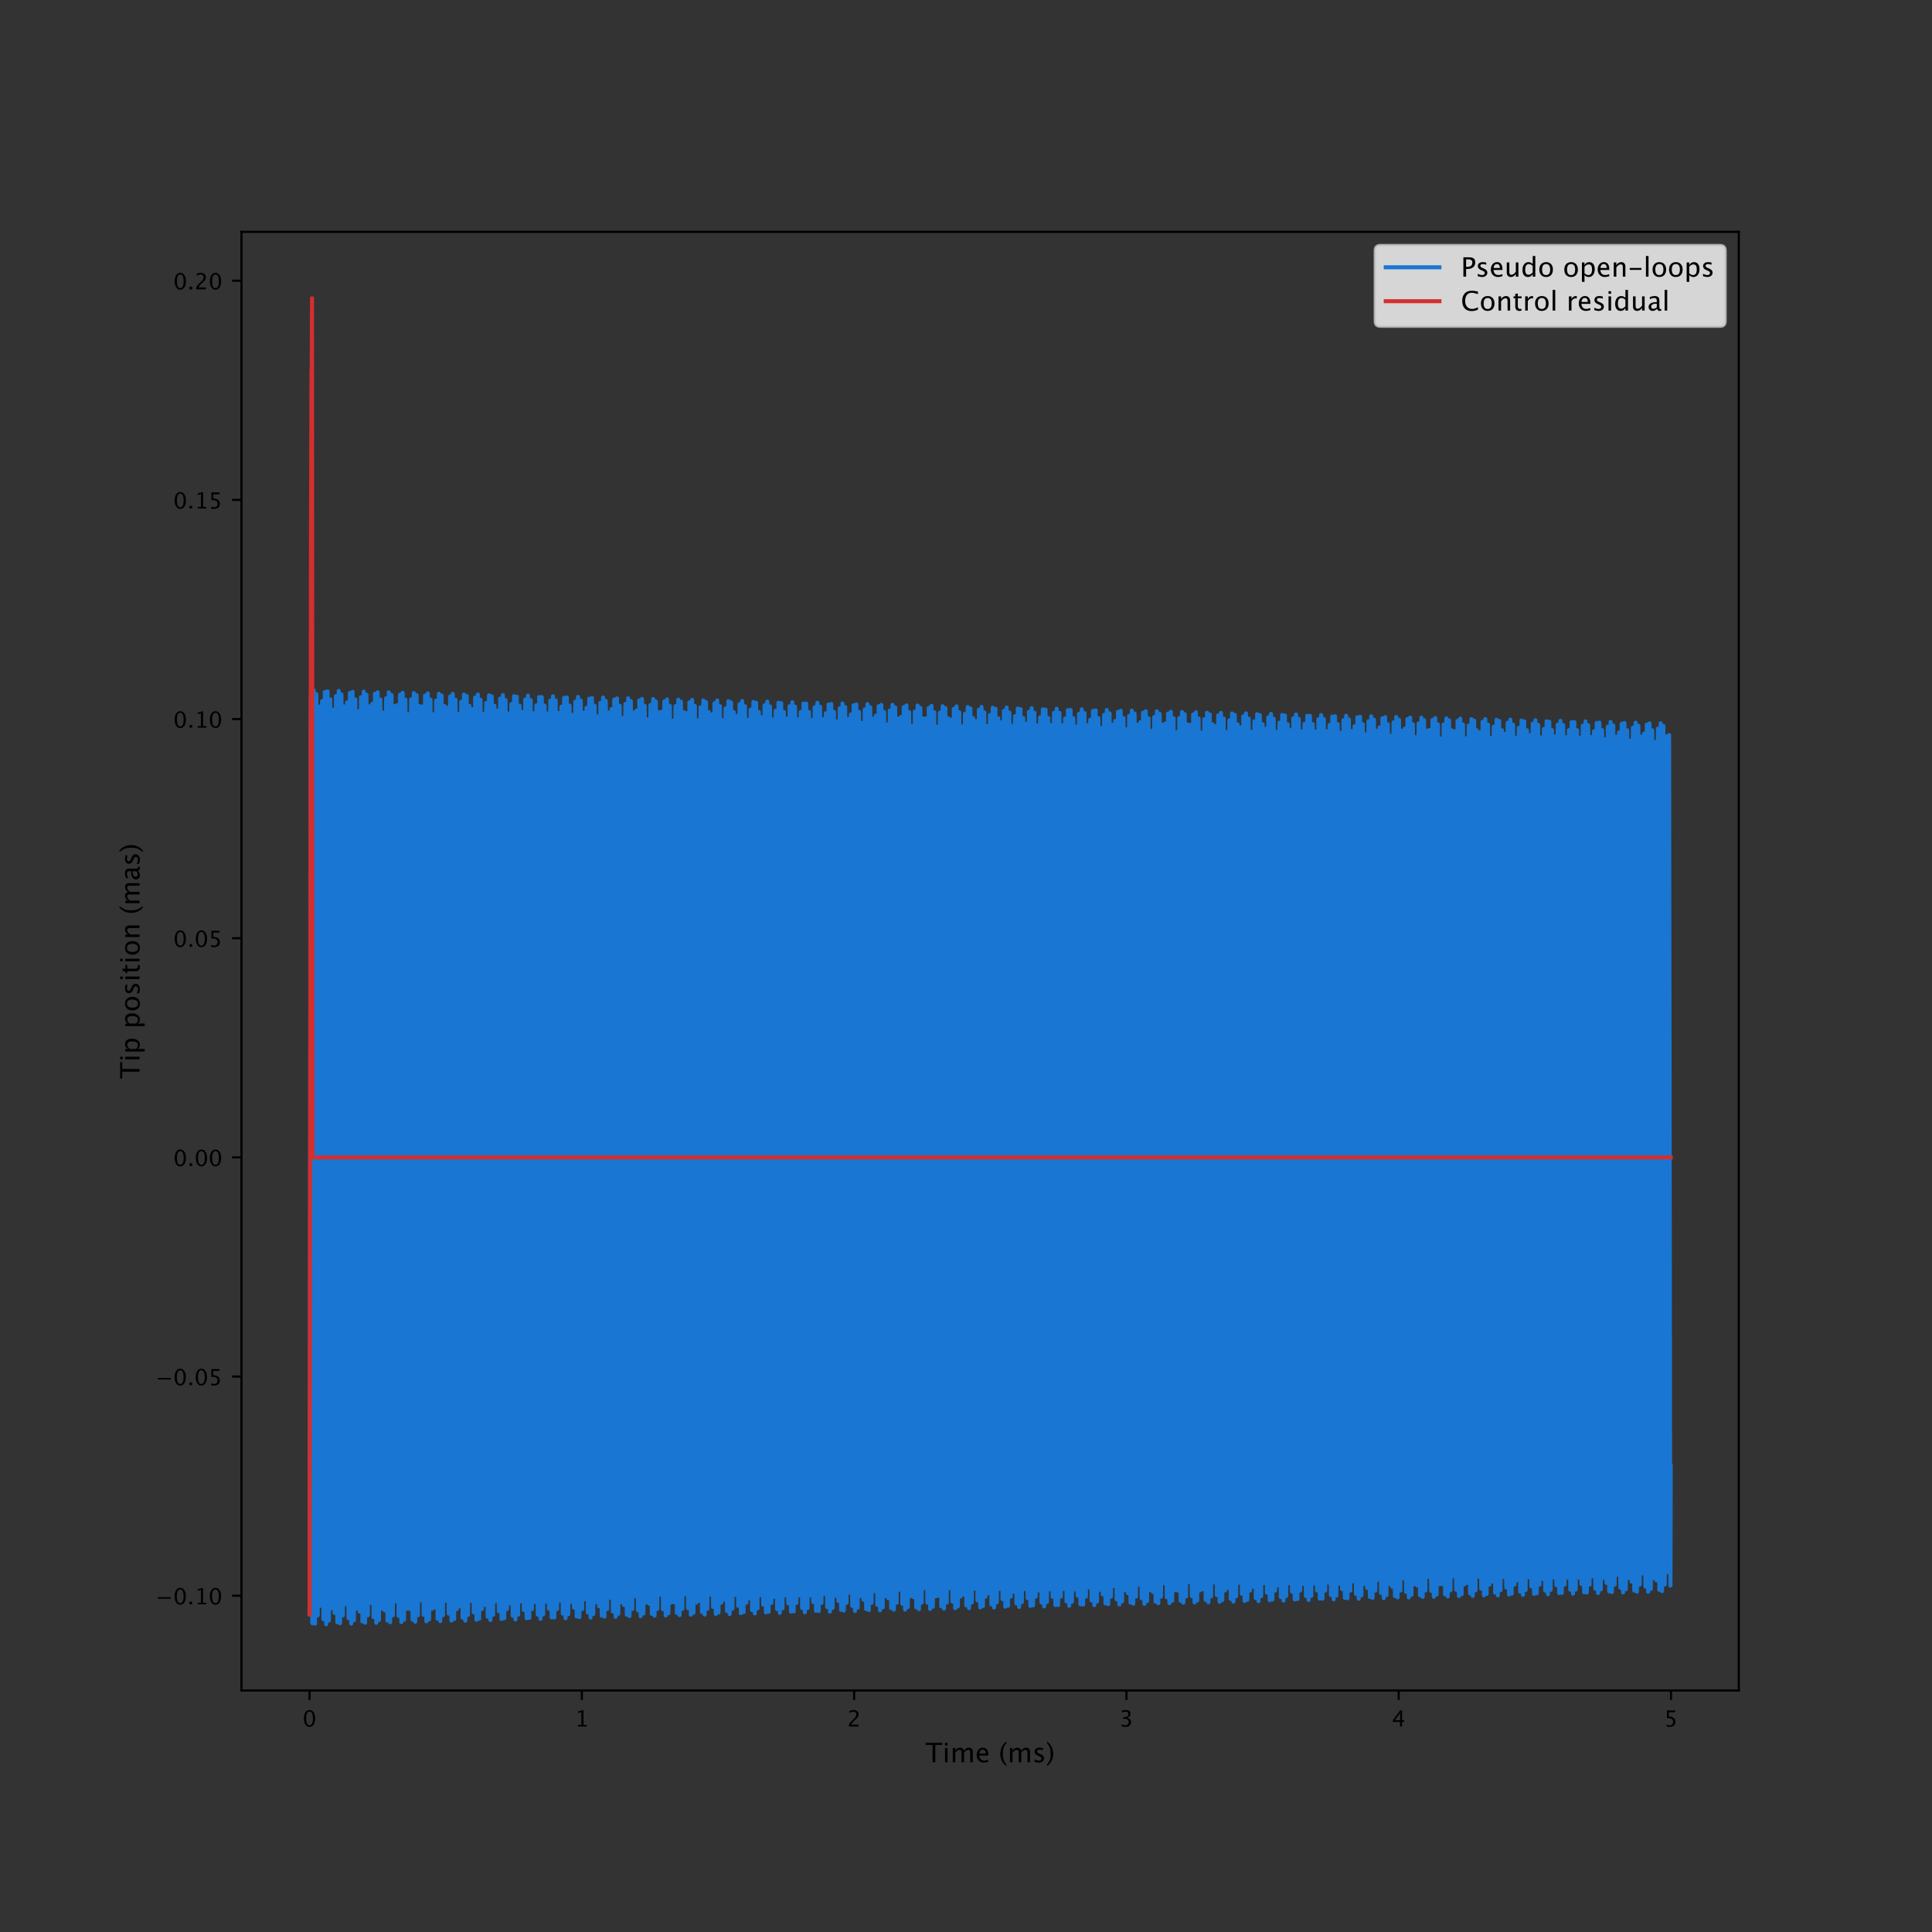 <?xml version="1.0" encoding="utf-8" standalone="no"?>
<!DOCTYPE svg PUBLIC "-//W3C//DTD SVG 1.1//EN"
  "http://www.w3.org/Graphics/SVG/1.1/DTD/svg11.dtd">
<!-- Created with matplotlib (https://matplotlib.org/) -->
<svg height="720pt" version="1.1" viewBox="0 0 720 720" width="720pt" xmlns="http://www.w3.org/2000/svg" xmlns:xlink="http://www.w3.org/1999/xlink">
 <rect x="0" y="0" width="720" height="720" fill="#333333" stroke="none"/>
 <defs>
  <style type="text/css">
*{stroke-linecap:butt;stroke-linejoin:round;}
  </style>
 </defs>
 <g id="figure_1">
  <g id="patch_1">
   <path d="M 0 720 
L 720 720 
L 720 0 
L 0 0 
z
" style="fill:none;"/>
  </g>
  <g id="axes_1">
   <g id="patch_2">
    <path d="M 90 630 
L 648 630 
L 648 86.4 
L 90 86.4 
z
" style="fill:none;"/>
   </g>
   <g id="matplotlib.axis_1">
    <g id="xtick_1">
     <g id="line2d_1">
      <defs>
       <path d="M 0 0 
L 0 3.5 
" id="m7813f7113f" style="stroke:#000000;stroke-width:0.8;"/>
      </defs>
      <g>
       <use style="stroke:#000000;stroke-width:0.8;" x="115.364" xlink:href="#m7813f7113f" y="630"/>
      </g>
     </g>
     <g id="text_1">
      <!-- 0 -->
      <defs>
       <path d="M 31.344 -1.812 
Q 20.172 -1.812 13.25 8.703 
Q 6.344 19.234 6.344 36.188 
Q 6.344 53.266 13.297 63.672 
Q 20.266 74.078 31.641 74.078 
Q 43.016 74.078 49.969 63.672 
Q 56.938 53.266 56.938 36.328 
Q 56.938 18.953 49.969 8.562 
Q 43.016 -1.812 31.344 -1.812 
z
M 31.453 5.422 
Q 46.734 5.422 46.734 36.469 
Q 46.734 66.844 31.641 66.844 
Q 16.609 66.844 16.609 36.188 
Q 16.609 5.422 31.453 5.422 
z
" id="LucidaGrande-48"/>
      </defs>
      <g transform="translate(112.73 643.422)scale(0.083 -0.083)">
       <use xlink:href="#LucidaGrande-48"/>
      </g>
     </g>
    </g>
    <g id="xtick_2">
     <g id="line2d_2">
      <g>
       <use style="stroke:#000000;stroke-width:0.8;" x="216.838" xlink:href="#m7813f7113f" y="630"/>
      </g>
     </g>
     <g id="text_2">
      <!-- 1 -->
      <defs>
       <path d="M 15.047 0 
L 15.047 7.234 
L 29.5 7.234 
L 29.5 64.266 
L 15.047 60.641 
L 15.047 68.062 
L 39.156 74.078 
L 39.156 7.234 
L 53.609 7.234 
L 53.609 0 
z
" id="LucidaGrande-49"/>
      </defs>
      <g transform="translate(214.205 643.422)scale(0.083 -0.083)">
       <use xlink:href="#LucidaGrande-49"/>
      </g>
     </g>
    </g>
    <g id="xtick_3">
     <g id="line2d_3">
      <g>
       <use style="stroke:#000000;stroke-width:0.8;" x="318.313" xlink:href="#m7813f7113f" y="630"/>
      </g>
     </g>
     <g id="text_3">
      <!-- 2 -->
      <defs>
       <path d="M 8.297 0 
L 8.297 8.453 
Q 12.5 18.266 25.297 29.828 
L 30.812 34.766 
Q 41.453 44.391 41.453 53.859 
Q 41.453 59.906 37.812 63.375 
Q 34.188 66.844 27.828 66.844 
Q 20.312 66.844 10.109 61.031 
L 10.109 69.531 
Q 19.734 74.078 29.203 74.078 
Q 39.359 74.078 45.5 68.609 
Q 51.656 63.141 51.656 54.109 
Q 51.656 47.609 48.547 42.578 
Q 45.453 37.547 37.016 30.375 
L 33.297 27.203 
Q 21.734 17.391 19.922 8.453 
L 51.312 8.453 
L 51.312 0 
z
" id="LucidaGrande-50"/>
      </defs>
      <g transform="translate(315.68 643.422)scale(0.083 -0.083)">
       <use xlink:href="#LucidaGrande-50"/>
      </g>
     </g>
    </g>
    <g id="xtick_4">
     <g id="line2d_4">
      <g>
       <use style="stroke:#000000;stroke-width:0.8;" x="419.788" xlink:href="#m7813f7113f" y="630"/>
      </g>
     </g>
     <g id="text_4">
      <!-- 3 -->
      <defs>
       <path d="M 10.156 0.531 
L 10.156 9.516 
Q 20.516 5.422 26.469 5.422 
Q 33.344 5.422 37.672 9.453 
Q 42 13.484 42 19.875 
Q 42 35.109 20.656 35.109 
L 16.844 35.109 
L 16.844 41.609 
L 20.219 41.656 
Q 40.234 41.656 40.234 55.766 
Q 40.234 66.844 27.047 66.844 
Q 19.828 66.844 11.141 62.797 
L 11.141 71.188 
Q 19.672 74.078 27.734 74.078 
Q 49.906 74.078 49.906 57.328 
Q 49.906 44.578 34.812 39.156 
Q 52.297 35.109 52.297 20.016 
Q 52.297 9.812 45.547 4 
Q 38.812 -1.812 27.047 -1.812 
Q 20.359 -1.812 10.156 0.531 
z
" id="LucidaGrande-51"/>
      </defs>
      <g transform="translate(417.154 643.422)scale(0.083 -0.083)">
       <use xlink:href="#LucidaGrande-51"/>
      </g>
     </g>
    </g>
    <g id="xtick_5">
     <g id="line2d_5">
      <g>
       <use style="stroke:#000000;stroke-width:0.8;" x="521.263" xlink:href="#m7813f7113f" y="630"/>
      </g>
     </g>
     <g id="text_5">
      <!-- 4 -->
      <defs>
       <path d="M 37.641 0 
L 37.641 20.453 
L 5.125 20.453 
L 5.125 27.734 
L 37.641 72.266 
L 46.688 72.266 
L 46.688 28.328 
L 56.344 28.328 
L 56.344 20.453 
L 46.688 20.453 
L 46.688 0 
z
M 14.547 28.328 
L 38.281 28.328 
L 38.281 60.453 
z
" id="LucidaGrande-52"/>
      </defs>
      <g transform="translate(518.629 643.422)scale(0.083 -0.083)">
       <use xlink:href="#LucidaGrande-52"/>
      </g>
     </g>
    </g>
    <g id="xtick_6">
     <g id="line2d_6">
      <g>
       <use style="stroke:#000000;stroke-width:0.8;" x="622.738" xlink:href="#m7813f7113f" y="630"/>
      </g>
     </g>
     <g id="text_6">
      <!-- 5 -->
      <defs>
       <path d="M 12.156 -0.297 
L 12.156 8.297 
Q 19.344 5.422 25.828 5.422 
Q 32.953 5.422 37.031 9.609 
Q 41.109 13.812 41.109 21.188 
Q 41.109 37.453 18.703 37.453 
Q 16.156 37.453 13.375 37.109 
L 13.375 72.266 
L 49.953 72.266 
L 49.953 63.875 
L 21.828 63.875 
L 21.828 44.828 
Q 35.75 44.828 43.562 38.422 
Q 51.375 32.031 51.375 20.703 
Q 51.375 10.156 44.266 4.172 
Q 37.156 -1.812 24.562 -1.812 
Q 19.094 -1.812 12.156 -0.297 
z
" id="LucidaGrande-53"/>
      </defs>
      <g transform="translate(620.104 643.422)scale(0.083 -0.083)">
       <use xlink:href="#LucidaGrande-53"/>
      </g>
     </g>
    </g>
    <g id="text_7">
     <!-- Time (ms) -->
     <defs>
      <path d="M 26.516 0 
L 26.516 64.594 
L 0.875 64.594 
L 0.875 72.266 
L 62.406 72.266 
L 62.406 64.594 
L 36.766 64.594 
L 36.766 0 
z
" id="LucidaGrande-84"/>
      <path d="M 9.625 0 
L 9.625 53.031 
L 19.234 53.031 
L 19.234 0 
z
M 9.625 62.641 
L 9.625 72.266 
L 19.234 72.266 
L 19.234 62.641 
z
" id="LucidaGrande-105"/>
      <path d="M 9.625 0 
L 9.625 53.031 
L 19.234 53.031 
L 19.234 43.062 
Q 26.266 54.203 37.312 54.203 
Q 47.953 54.203 51.812 43.062 
Q 58.641 54.25 69.578 54.25 
Q 76.609 54.25 80.469 50.125 
Q 84.328 46 84.328 38.578 
L 84.328 0 
L 74.656 0 
L 74.656 37.062 
Q 74.656 46.141 67.484 46.141 
Q 60.016 46.141 51.812 35.547 
L 51.812 0 
L 42.141 0 
L 42.141 37.062 
Q 42.141 46.188 34.812 46.188 
Q 27.547 46.188 19.234 35.547 
L 19.234 0 
z
" id="LucidaGrande-109"/>
      <path d="M 48.484 1.703 
Q 38.812 -1.219 31.938 -1.219 
Q 20.219 -1.219 12.812 6.562 
Q 5.422 14.359 5.422 26.766 
Q 5.422 38.812 11.938 46.531 
Q 18.453 54.25 28.609 54.25 
Q 38.234 54.25 43.484 47.406 
Q 48.734 40.578 48.734 27.984 
L 48.688 25 
L 15.234 25 
Q 17.328 6.109 33.734 6.109 
Q 39.75 6.109 48.484 9.328 
z
M 15.672 32.234 
L 39.062 32.234 
Q 39.062 47.016 28.031 47.016 
Q 16.938 47.016 15.672 32.234 
z
" id="LucidaGrande-101"/>
      <path id="LucidaGrande-32"/>
      <path d="M 28.906 -7.812 
L 28.906 -14.453 
Q 18.359 -7.281 12.172 5.047 
Q 6 17.391 6 31.344 
Q 6 45.266 12.172 57.594 
Q 18.359 69.922 28.906 77.094 
L 28.906 70.453 
Q 21.734 62.641 18.672 53.656 
Q 15.625 44.672 15.625 31.344 
Q 15.625 17.969 18.672 8.984 
Q 21.734 0 28.906 -7.812 
z
" id="LucidaGrande-40"/>
      <path d="M 23.688 -1.219 
Q 17.094 -1.219 7.672 1.859 
L 7.672 10.688 
Q 17.094 6 24.078 6 
Q 28.219 6 30.953 8.25 
Q 33.688 10.5 33.688 13.875 
Q 33.688 18.797 26.031 22.016 
L 20.406 24.422 
Q 7.953 29.594 7.953 39.312 
Q 7.953 46.234 12.859 50.219 
Q 17.781 54.203 26.312 54.203 
Q 30.766 54.203 37.312 52.984 
L 39.312 52.594 
L 39.312 44.578 
Q 31.25 46.969 26.516 46.969 
Q 17.234 46.969 17.234 40.234 
Q 17.234 35.891 24.266 32.906 
L 28.906 30.953 
Q 36.766 27.641 40.031 23.953 
Q 43.312 20.266 43.312 14.75 
Q 43.312 7.766 37.797 3.266 
Q 32.281 -1.219 23.688 -1.219 
z
" id="LucidaGrande-115"/>
      <path d="M 3.609 -7.812 
L 3.609 -14.453 
Q 14.156 -7.281 20.328 5.047 
Q 26.516 17.391 26.516 31.344 
Q 26.516 45.266 20.328 57.594 
Q 14.156 69.922 3.609 77.094 
L 3.609 70.453 
Q 10.797 62.641 13.844 53.656 
Q 16.891 44.672 16.891 31.344 
Q 16.891 17.969 13.844 8.984 
Q 10.797 0 3.609 -7.812 
z
" id="LucidaGrande-41"/>
     </defs>
     <g transform="translate(344.888 656.737)scale(0.1 -0.1)">
      <use xlink:href="#LucidaGrande-84"/>
      <use x="63.232" xlink:href="#LucidaGrande-105"/>
      <use x="92.139" xlink:href="#LucidaGrande-109"/>
      <use x="185.498" xlink:href="#LucidaGrande-101"/>
      <use x="241.211" xlink:href="#LucidaGrande-32"/>
      <use x="272.852" xlink:href="#LucidaGrande-40"/>
      <use x="305.371" xlink:href="#LucidaGrande-109"/>
      <use x="398.73" xlink:href="#LucidaGrande-115"/>
      <use x="449.707" xlink:href="#LucidaGrande-41"/>
     </g>
    </g>
   </g>
   <g id="matplotlib.axis_2">
    <g id="ytick_1">
     <g id="line2d_7">
      <defs>
       <path d="M 0 0 
L -3.5 0 
" id="mff87ff8d19" style="stroke:#000000;stroke-width:0.8;"/>
      </defs>
      <g>
       <use style="stroke:#000000;stroke-width:0.8;" x="90" xlink:href="#mff87ff8d19" y="594.681"/>
      </g>
     </g>
     <g id="text_8">
      <!-- −0.10 -->
      <defs>
       <path d="M 10.844 25.297 
L 10.844 32.516 
L 68.656 32.516 
L 68.656 25.297 
z
" id="LucidaGrande-8722"/>
       <path d="M 9.766 0 
L 9.766 12.062 
L 21.828 12.062 
L 21.828 0 
z
" id="LucidaGrande-46"/>
      </defs>
      <g transform="translate(57.936 597.892)scale(0.083 -0.083)">
       <use xlink:href="#LucidaGrande-8722"/>
       <use x="79.541" xlink:href="#LucidaGrande-48"/>
       <use x="142.773" xlink:href="#LucidaGrande-46"/>
       <use x="174.414" xlink:href="#LucidaGrande-49"/>
       <use x="237.646" xlink:href="#LucidaGrande-48"/>
      </g>
     </g>
    </g>
    <g id="ytick_2">
     <g id="line2d_8">
      <g>
       <use style="stroke:#000000;stroke-width:0.8;" x="90" xlink:href="#mff87ff8d19" y="513.003"/>
      </g>
     </g>
     <g id="text_9">
      <!-- −0.05 -->
      <g transform="translate(57.936 516.214)scale(0.083 -0.083)">
       <use xlink:href="#LucidaGrande-8722"/>
       <use x="79.541" xlink:href="#LucidaGrande-48"/>
       <use x="142.773" xlink:href="#LucidaGrande-46"/>
       <use x="174.414" xlink:href="#LucidaGrande-48"/>
       <use x="237.646" xlink:href="#LucidaGrande-53"/>
      </g>
     </g>
    </g>
    <g id="ytick_3">
     <g id="line2d_9">
      <g>
       <use style="stroke:#000000;stroke-width:0.8;" x="90" xlink:href="#mff87ff8d19" y="431.325"/>
      </g>
     </g>
     <g id="text_10">
      <!-- 0.00 -->
      <g transform="translate(64.562 434.536)scale(0.083 -0.083)">
       <use xlink:href="#LucidaGrande-48"/>
       <use x="63.232" xlink:href="#LucidaGrande-46"/>
       <use x="94.873" xlink:href="#LucidaGrande-48"/>
       <use x="158.105" xlink:href="#LucidaGrande-48"/>
      </g>
     </g>
    </g>
    <g id="ytick_4">
     <g id="line2d_10">
      <g>
       <use style="stroke:#000000;stroke-width:0.8;" x="90" xlink:href="#mff87ff8d19" y="349.647"/>
      </g>
     </g>
     <g id="text_11">
      <!-- 0.05 -->
      <g transform="translate(64.562 352.858)scale(0.083 -0.083)">
       <use xlink:href="#LucidaGrande-48"/>
       <use x="63.232" xlink:href="#LucidaGrande-46"/>
       <use x="94.873" xlink:href="#LucidaGrande-48"/>
       <use x="158.105" xlink:href="#LucidaGrande-53"/>
      </g>
     </g>
    </g>
    <g id="ytick_5">
     <g id="line2d_11">
      <g>
       <use style="stroke:#000000;stroke-width:0.8;" x="90" xlink:href="#mff87ff8d19" y="267.969"/>
      </g>
     </g>
     <g id="text_12">
      <!-- 0.10 -->
      <g transform="translate(64.562 271.18)scale(0.083 -0.083)">
       <use xlink:href="#LucidaGrande-48"/>
       <use x="63.232" xlink:href="#LucidaGrande-46"/>
       <use x="94.873" xlink:href="#LucidaGrande-49"/>
       <use x="158.105" xlink:href="#LucidaGrande-48"/>
      </g>
     </g>
    </g>
    <g id="ytick_6">
     <g id="line2d_12">
      <g>
       <use style="stroke:#000000;stroke-width:0.8;" x="90" xlink:href="#mff87ff8d19" y="186.291"/>
      </g>
     </g>
     <g id="text_13">
      <!-- 0.15 -->
      <g transform="translate(64.562 189.502)scale(0.083 -0.083)">
       <use xlink:href="#LucidaGrande-48"/>
       <use x="63.232" xlink:href="#LucidaGrande-46"/>
       <use x="94.873" xlink:href="#LucidaGrande-49"/>
       <use x="158.105" xlink:href="#LucidaGrande-53"/>
      </g>
     </g>
    </g>
    <g id="ytick_7">
     <g id="line2d_13">
      <g>
       <use style="stroke:#000000;stroke-width:0.8;" x="90" xlink:href="#mff87ff8d19" y="104.613"/>
      </g>
     </g>
     <g id="text_14">
      <!-- 0.20 -->
      <g transform="translate(64.562 107.824)scale(0.083 -0.083)">
       <use xlink:href="#LucidaGrande-48"/>
       <use x="63.232" xlink:href="#LucidaGrande-46"/>
       <use x="94.873" xlink:href="#LucidaGrande-50"/>
       <use x="158.105" xlink:href="#LucidaGrande-48"/>
      </g>
     </g>
    </g>
    <g id="text_15">
     <!-- Tip position (mas) -->
     <defs>
      <path d="M 9.625 -19.281 
L 9.625 53.031 
L 19.234 53.031 
L 19.234 43.062 
Q 25.141 54.203 36.969 54.203 
Q 46.531 54.203 52.016 47.219 
Q 57.516 40.234 57.516 28.125 
Q 57.516 14.938 51.281 6.859 
Q 45.062 -1.219 34.906 -1.219 
Q 25.484 -1.219 19.234 6 
L 19.234 -19.281 
z
M 19.234 12.641 
Q 26.656 6 33.406 6 
Q 47.266 6 47.266 27.156 
Q 47.266 45.797 34.969 45.797 
Q 26.906 45.797 19.234 37.062 
z
" id="LucidaGrande-112"/>
      <path d="M 30.375 -1.219 
Q 19 -1.219 12.203 6.328 
Q 5.422 13.875 5.422 26.516 
Q 5.422 39.312 12.234 46.75 
Q 19.047 54.203 30.719 54.203 
Q 42.391 54.203 49.188 46.75 
Q 56 39.312 56 26.609 
Q 56 13.625 49.156 6.203 
Q 42.328 -1.219 30.375 -1.219 
z
M 30.516 6 
Q 45.797 6 45.797 26.609 
Q 45.797 46.969 30.719 46.969 
Q 15.672 46.969 15.672 26.516 
Q 15.672 6 30.516 6 
z
" id="LucidaGrande-111"/>
      <path d="M 25.531 -1.219 
Q 18.219 -1.219 14.109 2.969 
Q 10.016 7.172 10.016 14.656 
L 10.016 45.797 
L 3.375 45.797 
L 3.375 53.031 
L 10.016 53.031 
L 10.016 62.641 
L 19.625 63.578 
L 19.625 53.031 
L 33.5 53.031 
L 33.5 45.797 
L 19.625 45.797 
L 19.625 16.406 
Q 19.625 6 28.609 6 
Q 30.516 6 33.25 6.641 
L 33.25 0 
Q 28.812 -1.219 25.531 -1.219 
z
" id="LucidaGrande-116"/>
      <path d="M 9.625 0 
L 9.625 53.031 
L 19.234 53.031 
L 19.234 43.062 
Q 26.859 54.203 37.891 54.203 
Q 44.781 54.203 48.875 49.828 
Q 52.984 45.453 52.984 38.094 
L 52.984 0 
L 43.359 0 
L 43.359 34.969 
Q 43.359 40.875 41.625 43.391 
Q 39.891 45.906 35.891 45.906 
Q 27.047 45.906 19.234 34.328 
L 19.234 0 
z
" id="LucidaGrande-110"/>
      <path d="M 36.969 6.734 
Q 28.328 -1.219 20.312 -1.219 
Q 13.719 -1.219 9.375 2.906 
Q 5.031 7.031 5.031 13.328 
Q 5.031 22.016 12.328 26.672 
Q 19.625 31.344 33.25 31.344 
L 35.547 31.344 
L 35.547 37.75 
Q 35.547 46.969 26.078 46.969 
Q 18.453 46.969 9.625 42.281 
L 9.625 50.25 
Q 19.344 54.203 27.828 54.203 
Q 36.719 54.203 40.938 50.188 
Q 45.172 46.188 45.172 37.75 
L 45.172 13.719 
Q 45.172 5.469 50.25 5.469 
Q 50.875 5.469 52.094 5.672 
L 52.781 0.344 
Q 49.516 -1.219 45.562 -1.219 
Q 38.812 -1.219 36.969 6.734 
z
M 35.547 11.969 
L 35.547 25.688 
L 32.328 25.781 
Q 24.422 25.781 19.531 22.781 
Q 14.656 19.781 14.656 14.891 
Q 14.656 11.422 17.094 9.031 
Q 19.531 6.641 23.047 6.641 
Q 29.047 6.641 35.547 11.969 
z
" id="LucidaGrande-97"/>
     </defs>
     <g transform="translate(52.008 402.05)rotate(-90)scale(0.1 -0.1)">
      <use xlink:href="#LucidaGrande-84"/>
      <use x="63.232" xlink:href="#LucidaGrande-105"/>
      <use x="92.139" xlink:href="#LucidaGrande-112"/>
      <use x="155.078" xlink:href="#LucidaGrande-32"/>
      <use x="186.719" xlink:href="#LucidaGrande-112"/>
      <use x="249.658" xlink:href="#LucidaGrande-111"/>
      <use x="311.084" xlink:href="#LucidaGrande-115"/>
      <use x="362.061" xlink:href="#LucidaGrande-105"/>
      <use x="390.967" xlink:href="#LucidaGrande-116"/>
      <use x="428.369" xlink:href="#LucidaGrande-105"/>
      <use x="457.275" xlink:href="#LucidaGrande-111"/>
      <use x="518.701" xlink:href="#LucidaGrande-110"/>
      <use x="580.762" xlink:href="#LucidaGrande-32"/>
      <use x="612.402" xlink:href="#LucidaGrande-40"/>
      <use x="644.922" xlink:href="#LucidaGrande-109"/>
      <use x="738.281" xlink:href="#LucidaGrande-97"/>
      <use x="793.506" xlink:href="#LucidaGrande-115"/>
      <use x="844.482" xlink:href="#LucidaGrande-41"/>
     </g>
    </g>
   </g>
   <g id="line2d_14">
    <path clip-path="url(#p7ab730c252)" d="M 115.364 601.587 
L 115.567 453.912 
L 115.77 276.195 
L 115.871 258.991 
L 116.074 397.073 
L 116.378 604.938 
L 116.48 565.589 
L 116.886 257.236 
L 116.987 289.857 
L 117.393 605.088 
L 117.495 579.343 
L 117.901 258.69 
L 118.002 277.441 
L 118.408 602.036 
L 118.509 590.365 
L 118.915 263.325 
L 119.017 267.864 
L 119.22 432.912 
L 119.423 595.84 
L 119.524 598.453 
L 119.727 441.554 
L 119.93 271.055 
L 120.031 261.302 
L 120.234 409.329 
L 120.437 586.613 
L 120.539 603.459 
L 120.742 464.985 
L 121.046 257.875 
L 121.148 297.522 
L 121.554 605.291 
L 121.655 572.358 
L 122.061 257.646 
L 122.162 283.714 
L 122.568 603.916 
L 122.67 584.833 
L 123.076 260.618 
L 123.177 272.63 
L 123.583 599.362 
L 123.685 594.476 
L 123.888 429.159 
L 124.09 266.735 
L 124.192 264.473 
L 124.395 421.682 
L 124.598 591.712 
L 124.699 601.109 
L 124.902 452.731 
L 125.105 275.883 
L 125.207 259.394 
L 125.41 398.257 
L 125.714 604.611 
L 125.816 564.666 
L 126.221 257.485 
L 126.323 290.728 
L 126.729 604.918 
L 126.83 578.529 
L 127.236 258.78 
L 127.338 278.195 
L 127.744 602.027 
L 127.845 589.675 
L 128.251 263.255 
L 128.352 268.487 
L 128.86 597.9 
L 129.063 440.383 
L 129.266 270.825 
L 129.367 261.784 
L 129.57 410.509 
L 129.773 586.921 
L 129.875 603.052 
L 130.077 463.802 
L 130.382 258.206 
L 130.483 298.448 
L 130.889 605.038 
L 130.991 571.485 
L 131.397 257.82 
L 131.498 284.531 
L 131.904 603.823 
L 132.006 584.077 
L 132.411 260.632 
L 132.513 273.323 
L 132.919 599.428 
L 133.02 593.849 
L 133.528 265.03 
L 133.731 422.852 
L 133.934 591.938 
L 134.035 600.624 
L 134.238 451.553 
L 134.441 275.578 
L 134.542 259.805 
L 134.745 399.439 
L 135.05 604.277 
L 135.151 563.739 
L 135.557 257.741 
L 135.659 291.603 
L 136.065 604.741 
L 136.166 577.71 
L 136.572 258.878 
L 136.673 278.954 
L 137.079 602.009 
L 137.181 588.979 
L 137.587 263.192 
L 137.688 269.117 
L 138.195 597.34 
L 138.398 439.215 
L 138.601 270.603 
L 138.703 262.272 
L 138.906 411.686 
L 139.109 587.221 
L 139.21 602.638 
L 139.413 462.621 
L 139.718 258.544 
L 139.819 299.376 
L 140.225 604.778 
L 140.326 570.608 
L 140.732 258.001 
L 140.834 285.352 
L 141.24 603.721 
L 141.341 583.315 
L 141.747 260.653 
L 141.849 274.021 
L 142.254 599.487 
L 142.356 593.217 
L 142.863 265.593 
L 143.066 424.018 
L 143.269 592.156 
L 143.371 600.133 
L 143.574 450.376 
L 143.777 275.282 
L 143.878 260.222 
L 144.081 400.62 
L 144.385 603.935 
L 144.487 562.808 
L 144.893 258.005 
L 144.994 292.482 
L 145.4 604.556 
L 145.502 576.886 
L 145.908 258.983 
L 146.009 279.718 
L 146.415 601.984 
L 146.516 588.278 
L 146.922 263.137 
L 147.024 269.752 
L 147.531 596.773 
L 147.734 438.05 
L 147.937 270.389 
L 148.039 262.766 
L 148.241 412.861 
L 148.444 587.514 
L 148.546 602.218 
L 148.749 461.441 
L 149.053 258.889 
L 149.155 300.309 
L 149.561 604.511 
L 149.662 569.727 
L 150.068 258.19 
L 150.17 286.178 
L 150.575 603.612 
L 150.677 582.548 
L 151.083 260.682 
L 151.184 274.725 
L 151.59 599.538 
L 151.692 592.579 
L 152.199 266.162 
L 152.402 425.182 
L 152.605 592.366 
L 152.706 599.635 
L 152.909 449.202 
L 153.112 274.994 
L 153.214 260.646 
L 153.417 401.798 
L 153.721 603.587 
L 153.823 561.874 
L 154.228 258.276 
L 154.33 293.365 
L 154.736 604.363 
L 154.837 576.058 
L 155.243 259.096 
L 155.345 280.487 
L 155.751 601.951 
L 155.852 587.571 
L 156.258 263.09 
L 156.359 270.393 
L 156.765 596.394 
L 156.867 596.201 
L 157.07 436.888 
L 157.273 270.183 
L 157.374 263.267 
L 157.577 414.034 
L 157.78 587.798 
L 157.882 601.79 
L 158.085 460.263 
L 158.389 259.24 
L 158.49 301.245 
L 158.896 604.236 
L 158.998 568.842 
L 159.404 258.386 
L 159.505 287.008 
L 159.911 603.495 
L 160.013 581.777 
L 160.418 260.719 
L 160.52 275.435 
L 160.926 599.581 
L 161.027 591.935 
L 161.433 266.196 
L 161.535 266.738 
L 161.738 426.343 
L 161.941 592.567 
L 162.042 599.131 
L 162.245 448.031 
L 162.448 274.714 
L 162.549 261.077 
L 162.752 402.975 
L 163.057 603.232 
L 163.158 560.937 
L 163.564 258.554 
L 163.666 294.253 
L 164.072 604.163 
L 164.173 575.226 
L 164.579 259.217 
L 164.68 281.261 
L 165.086 601.91 
L 165.188 586.859 
L 165.594 263.051 
L 165.695 271.039 
L 166.101 596.513 
L 166.203 595.623 
L 166.405 435.728 
L 166.608 269.985 
L 166.71 263.774 
L 166.913 415.205 
L 167.116 588.074 
L 167.217 601.356 
L 167.42 459.088 
L 167.725 259.599 
L 167.826 302.184 
L 168.232 603.954 
L 168.334 567.953 
L 168.739 258.59 
L 168.841 287.842 
L 169.247 603.37 
L 169.348 581 
L 169.754 260.764 
L 169.856 276.149 
L 170.262 599.616 
L 170.363 591.286 
L 170.769 266.081 
L 170.87 267.319 
L 171.073 427.501 
L 171.276 592.761 
L 171.378 598.62 
L 171.581 446.862 
L 171.784 274.441 
L 171.885 261.514 
L 172.088 404.15 
L 172.392 602.869 
L 172.494 559.995 
L 172.9 258.84 
L 173.001 295.144 
L 173.407 603.956 
L 173.509 574.389 
L 173.915 259.345 
L 174.016 282.04 
L 174.422 601.861 
L 174.523 586.142 
L 174.929 263.02 
L 175.031 271.692 
L 175.437 596.624 
L 175.538 595.039 
L 175.741 434.572 
L 175.944 269.795 
L 176.046 264.288 
L 176.249 416.373 
L 176.451 588.342 
L 176.553 600.915 
L 176.756 457.914 
L 177.06 259.965 
L 177.263 393.226 
L 177.568 603.665 
L 177.669 567.06 
L 178.075 258.801 
L 178.177 288.681 
L 178.582 603.238 
L 178.684 580.219 
L 179.09 260.817 
L 179.191 276.869 
L 179.597 599.643 
L 179.699 590.631 
L 180.105 265.974 
L 180.206 267.906 
L 180.409 428.656 
L 180.612 592.947 
L 180.713 598.103 
L 180.916 445.695 
L 181.119 274.177 
L 181.221 261.958 
L 181.424 405.323 
L 181.728 602.5 
L 181.931 468.838 
L 182.236 259.133 
L 182.337 296.039 
L 182.743 603.741 
L 182.844 573.548 
L 183.25 259.481 
L 183.352 282.824 
L 183.758 601.805 
L 183.859 585.42 
L 184.265 262.997 
L 184.367 272.35 
L 184.772 596.727 
L 184.874 594.448 
L 185.077 433.418 
L 185.28 269.613 
L 185.381 264.808 
L 185.584 417.538 
L 185.787 588.602 
L 185.889 600.468 
L 186.092 456.741 
L 186.396 260.338 
L 186.599 394.399 
L 186.903 603.369 
L 187.005 566.163 
L 187.411 259.019 
L 187.512 289.525 
L 187.918 603.098 
L 188.02 579.433 
L 188.426 260.877 
L 188.527 277.594 
L 188.933 599.662 
L 189.034 589.97 
L 189.44 265.875 
L 189.542 268.5 
L 189.745 429.808 
L 189.948 593.125 
L 190.049 597.58 
L 190.252 444.531 
L 190.455 273.921 
L 190.556 262.409 
L 190.759 406.494 
L 190.962 583.608 
L 191.064 602.124 
L 191.267 467.665 
L 191.571 259.433 
L 191.673 296.937 
L 192.079 603.519 
L 192.18 572.703 
L 192.586 259.625 
L 192.687 283.612 
L 193.093 601.74 
L 193.195 584.692 
L 193.601 262.981 
L 193.702 273.013 
L 194.108 596.822 
L 194.21 593.852 
L 194.413 432.268 
L 194.615 269.439 
L 194.717 265.334 
L 194.92 418.701 
L 195.123 588.855 
L 195.224 600.014 
L 195.427 455.571 
L 195.63 278.879 
L 195.732 260.717 
L 195.935 395.571 
L 196.239 603.065 
L 196.341 565.263 
L 196.746 259.245 
L 196.848 290.372 
L 197.254 602.951 
L 197.355 578.643 
L 197.761 260.945 
L 197.863 278.324 
L 198.269 599.674 
L 198.37 589.304 
L 198.776 265.784 
L 198.877 269.099 
L 199.08 430.957 
L 199.283 593.295 
L 199.385 597.051 
L 199.588 443.369 
L 199.791 273.673 
L 199.892 262.866 
L 200.095 407.663 
L 200.298 583.934 
L 200.4 601.741 
L 200.603 466.494 
L 200.907 259.74 
L 201.008 297.84 
L 201.414 603.289 
L 201.516 571.853 
L 201.922 259.776 
L 202.023 284.405 
L 202.429 601.668 
L 202.531 583.96 
L 202.936 262.974 
L 203.038 273.682 
L 203.444 596.909 
L 203.545 593.25 
L 203.748 431.121 
L 203.951 269.273 
L 204.053 265.867 
L 204.256 419.861 
L 204.459 589.099 
L 204.56 599.553 
L 204.763 454.403 
L 204.966 278.557 
L 205.067 261.104 
L 205.27 396.741 
L 205.575 602.755 
L 205.676 564.358 
L 206.082 259.479 
L 206.184 291.224 
L 206.59 602.796 
L 206.691 577.847 
L 207.097 261.021 
L 207.198 279.059 
L 207.604 599.678 
L 207.706 588.632 
L 208.112 265.701 
L 208.213 269.704 
L 208.416 432.103 
L 208.619 593.457 
L 208.72 596.515 
L 208.923 442.21 
L 209.126 273.432 
L 209.228 263.33 
L 209.431 408.83 
L 209.634 584.251 
L 209.735 601.351 
L 209.938 465.325 
L 210.243 260.054 
L 210.344 298.746 
L 210.75 603.053 
L 210.851 570.999 
L 211.257 259.935 
L 211.359 285.203 
L 211.765 601.589 
L 211.866 583.222 
L 212.272 262.974 
L 212.374 274.356 
L 212.779 596.988 
L 212.881 592.642 
L 213.084 429.976 
L 213.287 269.115 
L 213.388 266.406 
L 213.591 421.019 
L 213.794 589.335 
L 213.896 599.086 
L 214.099 453.238 
L 214.302 278.244 
L 214.403 261.497 
L 214.606 397.91 
L 214.91 602.437 
L 215.012 563.45 
L 215.418 259.719 
L 215.519 292.08 
L 215.925 602.634 
L 216.027 577.047 
L 216.433 261.104 
L 216.534 279.8 
L 216.94 599.673 
L 217.041 587.955 
L 217.447 265.626 
L 217.549 270.315 
L 217.752 433.245 
L 217.955 593.611 
L 218.056 595.973 
L 218.259 441.054 
L 218.462 273.2 
L 218.564 263.8 
L 218.766 409.995 
L 218.969 584.561 
L 219.071 600.954 
L 219.274 464.157 
L 219.578 260.375 
L 219.68 299.656 
L 220.086 602.808 
L 220.187 570.141 
L 220.593 260.101 
L 220.695 286.005 
L 221.1 601.502 
L 221.202 582.479 
L 221.608 262.982 
L 221.709 275.036 
L 222.115 597.059 
L 222.217 592.028 
L 222.42 428.835 
L 222.623 268.965 
L 222.724 266.951 
L 222.927 422.174 
L 223.13 589.564 
L 223.231 598.613 
L 223.434 452.074 
L 223.637 277.938 
L 223.739 261.897 
L 223.942 399.077 
L 224.246 602.113 
L 224.348 562.538 
L 224.754 259.967 
L 224.855 292.94 
L 225.261 602.464 
L 225.362 576.243 
L 225.768 261.195 
L 225.87 280.545 
L 226.276 599.662 
L 226.377 587.272 
L 226.783 265.559 
L 226.884 270.932 
L 227.392 595.425 
L 227.595 439.9 
L 227.798 272.976 
L 227.899 264.277 
L 228.102 411.158 
L 228.305 584.862 
L 228.407 600.551 
L 228.61 462.991 
L 228.914 260.703 
L 229.015 300.569 
L 229.421 602.557 
L 229.523 569.279 
L 229.929 260.274 
L 230.03 286.812 
L 230.436 601.407 
L 230.538 581.731 
L 230.943 262.998 
L 231.045 275.721 
L 231.451 597.122 
L 231.552 591.408 
L 232.06 267.502 
L 232.263 423.326 
L 232.466 589.784 
L 232.567 598.133 
L 232.77 450.912 
L 232.973 277.641 
L 233.074 262.304 
L 233.277 400.242 
L 233.582 601.781 
L 233.683 561.623 
L 234.089 260.222 
L 234.191 293.804 
L 234.597 602.287 
L 234.698 575.434 
L 235.104 261.294 
L 235.205 281.295 
L 235.611 599.642 
L 235.713 586.585 
L 236.119 265.499 
L 236.22 271.554 
L 236.728 594.871 
L 236.93 438.749 
L 237.133 272.759 
L 237.235 264.76 
L 237.438 412.318 
L 237.641 585.156 
L 237.742 600.141 
L 237.945 461.826 
L 238.25 261.038 
L 238.351 301.486 
L 238.757 602.298 
L 238.859 568.413 
L 239.264 260.455 
L 239.366 287.623 
L 239.772 601.304 
L 239.873 580.979 
L 240.279 263.021 
L 240.381 276.412 
L 240.787 597.178 
L 240.888 590.783 
L 241.395 268.059 
L 241.598 424.476 
L 241.801 589.997 
L 241.903 597.646 
L 242.106 449.753 
L 242.309 277.351 
L 242.41 262.717 
L 242.613 401.406 
L 242.918 601.442 
L 243.019 560.704 
L 243.425 260.484 
L 243.526 294.673 
L 243.932 602.102 
L 244.034 574.62 
L 244.44 261.4 
L 244.541 282.05 
L 244.947 599.614 
L 245.048 585.891 
L 245.454 265.448 
L 245.556 272.182 
L 246.063 594.311 
L 246.266 437.601 
L 246.469 272.551 
L 246.571 265.25 
L 246.774 413.476 
L 246.977 585.442 
L 247.078 599.724 
L 247.281 460.664 
L 247.585 261.38 
L 247.687 302.407 
L 248.093 602.032 
L 248.194 567.542 
L 248.6 260.644 
L 248.702 288.439 
L 249.107 601.194 
L 249.209 580.221 
L 249.615 263.053 
L 249.716 277.108 
L 250.122 597.226 
L 250.224 590.152 
L 250.63 268.562 
L 250.731 268.622 
L 250.934 425.623 
L 251.137 590.201 
L 251.238 597.153 
L 251.441 448.596 
L 251.644 277.069 
L 251.746 263.137 
L 251.949 402.568 
L 252.253 601.097 
L 252.355 559.782 
L 252.761 260.754 
L 252.862 295.545 
L 253.268 601.91 
L 253.369 573.802 
L 253.775 261.514 
L 253.877 282.81 
L 254.283 599.579 
L 254.384 585.193 
L 254.79 265.404 
L 254.892 272.816 
L 255.297 594.149 
L 255.399 593.745 
L 255.602 436.455 
L 255.805 272.35 
L 255.906 265.746 
L 256.109 414.632 
L 256.312 585.719 
L 256.414 599.3 
L 256.617 459.503 
L 256.921 261.729 
L 257.023 303.331 
L 257.428 601.759 
L 257.53 566.668 
L 257.936 260.839 
L 258.037 289.259 
L 258.443 601.076 
L 258.545 579.459 
L 258.951 263.092 
L 259.052 277.809 
L 259.458 597.266 
L 259.559 589.516 
L 259.965 268.443 
L 260.067 269.191 
L 260.27 426.767 
L 260.473 590.398 
L 260.574 596.654 
L 260.777 447.441 
L 260.98 276.795 
L 261.082 263.564 
L 261.284 403.728 
L 261.589 600.744 
L 261.69 558.856 
L 262.096 261.031 
L 262.198 296.421 
L 262.604 601.71 
L 262.705 572.98 
L 263.111 261.636 
L 263.212 283.575 
L 263.618 599.537 
L 263.72 584.489 
L 264.126 265.368 
L 264.227 273.455 
L 264.633 594.264 
L 264.735 593.172 
L 264.938 435.313 
L 265.141 272.157 
L 265.242 266.248 
L 265.445 415.786 
L 265.648 585.989 
L 265.749 598.87 
L 265.952 458.344 
L 266.257 262.085 
L 266.358 304.259 
L 266.764 601.479 
L 266.866 565.79 
L 267.271 261.043 
L 267.373 290.083 
L 267.779 600.951 
L 267.88 578.692 
L 268.286 263.138 
L 268.388 278.515 
L 268.794 597.298 
L 268.895 588.873 
L 269.301 268.333 
L 269.402 269.767 
L 269.605 427.908 
L 269.808 590.587 
L 269.91 596.149 
L 270.113 446.289 
L 270.316 276.529 
L 270.417 263.998 
L 270.62 404.886 
L 270.925 600.385 
L 271.128 469.117 
L 271.432 261.314 
L 271.533 297.301 
L 271.939 601.504 
L 272.041 572.153 
L 272.447 261.765 
L 272.548 284.344 
L 272.954 599.486 
L 273.056 583.78 
L 273.461 265.34 
L 273.563 274.1 
L 273.969 594.37 
L 274.07 592.594 
L 274.273 434.173 
L 274.476 271.972 
L 274.578 266.757 
L 274.781 416.937 
L 274.984 586.251 
L 275.085 598.434 
L 275.288 457.186 
L 275.592 262.448 
L 275.795 394.113 
L 276.1 601.192 
L 276.201 564.908 
L 276.607 261.253 
L 276.709 290.912 
L 277.115 600.819 
L 277.216 577.92 
L 277.622 263.192 
L 277.723 279.227 
L 278.129 597.322 
L 278.231 588.226 
L 278.637 268.23 
L 278.738 270.348 
L 278.941 429.046 
L 279.144 590.768 
L 279.246 595.637 
L 279.448 445.139 
L 279.651 276.271 
L 279.753 264.438 
L 279.956 406.042 
L 280.26 600.018 
L 280.463 467.96 
L 280.768 261.605 
L 280.869 298.184 
L 281.275 601.29 
L 281.376 571.322 
L 281.782 261.901 
L 281.884 285.119 
L 282.29 599.428 
L 282.391 583.066 
L 282.797 265.319 
L 282.899 274.751 
L 283.304 594.469 
L 283.406 592.01 
L 283.609 433.037 
L 283.812 271.795 
L 283.913 267.272 
L 284.116 418.085 
L 284.319 586.506 
L 284.421 597.99 
L 284.624 456.031 
L 284.827 281.21 
L 284.928 262.818 
L 285.131 395.269 
L 285.435 600.897 
L 285.537 564.023 
L 285.943 261.471 
L 286.044 291.745 
L 286.45 600.679 
L 286.552 577.143 
L 286.958 263.254 
L 287.059 279.943 
L 287.465 597.339 
L 287.566 587.572 
L 287.972 268.135 
L 288.074 270.934 
L 288.277 430.181 
L 288.48 590.941 
L 288.581 595.119 
L 288.784 443.992 
L 288.987 276.021 
L 289.089 264.884 
L 289.292 407.196 
L 289.494 581.603 
L 289.596 599.645 
L 289.799 466.804 
L 290.103 261.903 
L 290.205 299.072 
L 290.611 601.068 
L 290.712 570.487 
L 291.118 262.045 
L 291.22 285.897 
L 291.625 599.362 
L 291.727 582.347 
L 292.133 265.306 
L 292.234 275.407 
L 292.64 594.56 
L 292.742 591.42 
L 292.945 431.903 
L 293.148 271.626 
L 293.249 267.793 
L 293.452 419.231 
L 293.655 586.752 
L 293.756 597.541 
L 293.959 454.878 
L 294.162 280.887 
L 294.264 263.194 
L 294.467 396.424 
L 294.771 600.596 
L 294.873 563.134 
L 295.279 261.696 
L 295.38 292.582 
L 295.786 600.531 
L 295.887 576.362 
L 296.293 263.324 
L 296.395 280.665 
L 296.801 597.348 
L 296.902 586.914 
L 297.308 268.047 
L 297.409 271.527 
L 297.612 431.313 
L 297.815 591.106 
L 297.917 594.595 
L 298.12 442.847 
L 298.323 275.779 
L 298.424 265.337 
L 298.627 408.348 
L 298.83 581.921 
L 298.932 599.265 
L 299.135 465.649 
L 299.439 262.208 
L 299.54 299.963 
L 299.946 600.839 
L 300.048 569.648 
L 300.454 262.196 
L 300.555 286.681 
L 300.961 599.289 
L 301.063 581.623 
L 301.468 265.301 
L 301.57 276.068 
L 301.976 594.644 
L 302.077 590.825 
L 302.28 430.772 
L 302.483 271.465 
L 302.585 268.32 
L 302.788 420.375 
L 302.991 586.99 
L 303.092 597.084 
L 303.295 453.727 
L 303.498 280.573 
L 303.599 263.578 
L 303.802 397.578 
L 304.107 600.288 
L 304.208 562.241 
L 304.614 261.928 
L 304.716 293.424 
L 305.122 600.376 
L 305.223 575.576 
L 305.629 263.401 
L 305.73 281.391 
L 306.136 597.349 
L 306.238 586.25 
L 306.644 267.968 
L 306.745 272.126 
L 306.948 432.442 
L 307.151 591.263 
L 307.253 594.065 
L 307.456 441.705 
L 307.658 275.544 
L 307.76 265.797 
L 307.963 409.499 
L 308.166 582.232 
L 308.267 598.879 
L 308.47 464.497 
L 308.775 262.52 
L 308.876 300.858 
L 309.282 600.604 
L 309.384 568.805 
L 309.789 262.355 
L 309.891 287.469 
L 310.297 599.208 
L 310.398 580.894 
L 310.804 265.304 
L 310.906 276.735 
L 311.312 594.719 
L 311.413 590.223 
L 311.616 429.645 
L 311.819 271.312 
L 311.92 268.853 
L 312.123 421.516 
L 312.326 587.221 
L 312.428 596.622 
L 312.631 452.578 
L 312.834 280.266 
L 312.935 263.967 
L 313.138 398.73 
L 313.443 599.972 
L 313.544 561.344 
L 313.95 262.168 
L 314.051 294.269 
L 314.457 600.214 
L 314.559 574.786 
L 314.965 263.486 
L 315.066 282.123 
L 315.472 597.342 
L 315.573 585.58 
L 315.979 267.896 
L 316.081 272.73 
L 316.284 433.568 
L 316.487 591.413 
L 316.588 593.529 
L 316.791 440.565 
L 316.994 275.317 
L 317.096 266.262 
L 317.299 410.647 
L 317.502 582.535 
L 317.603 598.486 
L 317.806 463.345 
L 318.11 262.839 
L 318.212 301.756 
L 318.618 600.361 
L 318.719 567.957 
L 319.125 262.521 
L 319.227 288.261 
L 319.632 599.12 
L 319.734 580.16 
L 320.14 265.314 
L 320.241 277.407 
L 320.647 594.787 
L 320.749 589.616 
L 321.256 269.392 
L 321.459 422.654 
L 321.662 587.444 
L 321.763 596.153 
L 321.966 451.431 
L 322.169 279.967 
L 322.271 264.364 
L 322.474 399.88 
L 322.778 599.65 
L 322.88 560.444 
L 323.286 262.414 
L 323.387 295.118 
L 323.793 600.044 
L 323.894 573.991 
L 324.3 263.578 
L 324.402 282.859 
L 324.808 597.328 
L 324.909 584.906 
L 325.315 267.832 
L 325.417 273.34 
L 325.924 592.986 
L 326.127 439.428 
L 326.33 275.098 
L 326.431 266.735 
L 326.634 411.793 
L 326.837 582.83 
L 326.939 598.086 
L 327.142 462.196 
L 327.446 263.165 
L 327.548 302.658 
L 327.953 600.11 
L 328.055 567.106 
L 328.461 262.694 
L 328.562 289.058 
L 328.968 599.024 
L 329.07 579.421 
L 329.476 265.332 
L 329.577 278.084 
L 329.983 594.847 
L 330.084 589.004 
L 330.592 269.938 
L 330.795 423.79 
L 330.998 587.659 
L 331.099 595.677 
L 331.302 450.286 
L 331.505 279.676 
L 331.607 264.767 
L 331.809 401.029 
L 332.114 599.321 
L 332.215 559.54 
L 332.621 262.668 
L 332.723 295.972 
L 333.129 599.867 
L 333.23 573.192 
L 333.636 263.677 
L 333.737 283.601 
L 334.143 597.307 
L 334.245 584.226 
L 334.651 267.776 
L 334.752 273.955 
L 335.26 592.438 
L 335.463 438.294 
L 335.666 274.887 
L 335.767 267.213 
L 335.97 412.936 
L 336.173 583.117 
L 336.274 597.679 
L 336.477 461.048 
L 336.782 263.497 
L 336.883 303.564 
L 337.289 599.853 
L 337.391 566.25 
L 337.796 262.875 
L 337.898 289.86 
L 338.304 598.921 
L 338.405 578.677 
L 338.811 265.358 
L 338.913 278.767 
L 339.319 594.9 
L 339.42 588.385 
L 339.927 270.489 
L 340.13 424.922 
L 340.333 587.866 
L 340.435 595.196 
L 340.638 449.143 
L 340.841 279.393 
L 340.942 265.177 
L 341.145 402.176 
L 341.45 598.984 
L 341.551 558.633 
L 341.957 262.929 
L 342.058 296.829 
L 342.464 599.682 
L 342.566 572.388 
L 342.972 263.785 
L 343.073 284.347 
L 343.479 597.277 
L 343.581 583.54 
L 343.986 267.728 
L 344.088 274.577 
L 344.595 591.884 
L 344.798 437.163 
L 345.001 274.684 
L 345.103 267.698 
L 345.306 414.078 
L 345.509 583.396 
L 345.61 597.266 
L 345.813 459.902 
L 346.117 263.837 
L 346.219 304.473 
L 346.625 599.589 
L 346.726 565.391 
L 347.132 263.063 
L 347.234 290.666 
L 347.64 598.81 
L 347.741 577.929 
L 348.147 265.391 
L 348.248 279.455 
L 348.654 594.944 
L 348.756 587.761 
L 349.162 270.776 
L 349.263 271.046 
L 349.466 426.053 
L 349.669 588.065 
L 349.771 594.708 
L 349.973 448.003 
L 350.176 279.118 
L 350.278 265.594 
L 350.481 403.321 
L 350.785 598.641 
L 350.887 557.722 
L 351.293 263.197 
L 351.394 297.691 
L 351.8 599.49 
L 351.901 571.58 
L 352.307 263.899 
L 352.409 285.098 
L 352.815 597.24 
L 352.916 582.85 
L 353.322 267.687 
L 353.424 275.203 
L 353.83 591.933 
L 353.931 591.324 
L 354.134 436.034 
L 354.337 274.489 
L 354.438 268.189 
L 354.641 415.217 
L 354.844 583.668 
L 354.946 596.846 
L 355.149 458.758 
L 355.453 264.183 
L 355.555 305.385 
L 355.96 599.317 
L 356.062 564.528 
L 356.468 263.259 
L 356.569 291.476 
L 356.975 598.691 
L 357.077 577.176 
L 357.483 265.432 
L 357.584 280.148 
L 357.99 594.981 
L 358.091 587.132 
L 358.497 270.661 
L 358.599 271.609 
L 358.802 427.18 
L 359.005 588.257 
L 359.106 594.214 
L 359.309 446.865 
L 359.512 278.85 
L 359.614 266.016 
L 359.817 404.464 
L 360.121 598.292 
L 360.222 556.808 
L 360.628 263.472 
L 360.73 298.556 
L 361.136 599.291 
L 361.237 570.768 
L 361.643 264.021 
L 361.745 285.853 
L 362.15 597.196 
L 362.252 582.154 
L 362.658 267.654 
L 362.759 275.836 
L 363.165 592.044 
L 363.267 590.758 
L 363.47 434.908 
L 363.673 274.301 
L 363.774 268.686 
L 363.977 416.353 
L 364.18 583.931 
L 364.281 596.42 
L 364.484 457.615 
L 364.789 264.536 
L 364.89 306.301 
L 365.296 599.039 
L 365.398 563.661 
L 365.804 263.461 
L 365.905 292.29 
L 366.311 598.566 
L 366.412 576.418 
L 366.818 265.48 
L 366.92 280.846 
L 367.326 595.011 
L 367.427 586.497 
L 367.833 270.554 
L 367.935 272.178 
L 368.137 428.304 
L 368.34 588.44 
L 368.442 593.713 
L 368.645 445.73 
L 368.848 278.59 
L 368.949 266.446 
L 369.152 405.606 
L 369.457 597.935 
L 369.66 468.239 
L 369.964 263.754 
L 370.065 299.425 
L 370.471 599.085 
L 370.573 569.952 
L 370.979 264.151 
L 371.08 286.614 
L 371.486 597.144 
L 371.588 581.454 
L 371.994 267.628 
L 372.095 276.473 
L 372.501 592.147 
L 372.602 590.186 
L 372.805 433.785 
L 373.008 274.121 
L 373.11 269.19 
L 373.313 417.488 
L 373.516 584.187 
L 373.617 595.987 
L 373.82 456.475 
L 374.124 264.896 
L 374.327 394.982 
L 374.632 598.753 
L 374.733 562.79 
L 375.139 263.671 
L 375.241 293.109 
L 375.647 598.432 
L 375.748 575.655 
L 376.154 265.536 
L 376.255 281.549 
L 376.661 595.032 
L 376.763 585.856 
L 377.169 270.455 
L 377.27 272.753 
L 377.473 429.426 
L 377.676 588.616 
L 377.778 593.207 
L 377.981 444.596 
L 378.183 278.338 
L 378.285 266.882 
L 378.488 406.746 
L 378.792 597.572 
L 378.995 467.099 
L 379.3 264.043 
L 379.401 300.297 
L 379.807 598.872 
L 379.909 569.131 
L 380.314 264.287 
L 380.416 287.379 
L 380.822 597.084 
L 380.923 580.748 
L 381.329 267.61 
L 381.431 277.117 
L 381.837 592.242 
L 381.938 589.608 
L 382.141 432.665 
L 382.344 273.949 
L 382.445 269.699 
L 382.648 418.62 
L 382.851 584.436 
L 382.953 595.548 
L 383.156 455.336 
L 383.359 283.186 
L 383.46 265.263 
L 383.663 396.122 
L 383.968 598.461 
L 384.069 561.916 
L 384.475 263.888 
L 384.576 293.932 
L 384.982 598.292 
L 385.084 574.888 
L 385.49 265.599 
L 385.591 282.257 
L 385.997 595.046 
L 386.099 585.21 
L 386.504 270.364 
L 386.606 273.334 
L 386.809 430.544 
L 387.012 588.785 
L 387.113 592.694 
L 387.316 443.466 
L 387.519 278.094 
L 387.621 267.324 
L 387.824 407.883 
L 388.027 579.623 
L 388.128 597.202 
L 388.331 465.959 
L 388.635 264.339 
L 388.737 301.174 
L 389.143 598.651 
L 389.244 568.306 
L 389.65 264.432 
L 389.752 288.148 
L 390.158 597.017 
L 390.259 580.037 
L 390.665 267.6 
L 390.766 277.765 
L 391.172 592.329 
L 391.274 589.025 
L 391.477 431.548 
L 391.68 273.785 
L 391.781 270.215 
L 391.984 419.749 
L 392.187 584.676 
L 392.288 595.103 
L 392.491 454.199 
L 392.694 282.871 
L 392.796 265.636 
L 392.999 397.26 
L 393.303 598.161 
L 393.405 561.037 
L 393.811 264.112 
L 393.912 294.758 
L 394.318 598.144 
L 394.419 574.116 
L 394.825 265.67 
L 394.927 282.97 
L 395.333 595.053 
L 395.434 584.559 
L 395.84 270.28 
L 395.942 273.92 
L 396.145 431.66 
L 396.347 588.945 
L 396.449 592.175 
L 396.652 442.338 
L 396.855 277.857 
L 396.956 267.773 
L 397.159 409.019 
L 397.362 579.935 
L 397.464 596.825 
L 397.667 464.821 
L 397.971 264.642 
L 398.073 302.054 
L 398.478 598.424 
L 398.58 567.477 
L 398.986 264.583 
L 399.087 288.922 
L 399.493 596.942 
L 399.595 579.322 
L 400.001 267.597 
L 400.102 278.419 
L 400.508 592.409 
L 400.609 588.435 
L 400.812 430.434 
L 401.015 273.628 
L 401.117 270.737 
L 401.32 420.876 
L 401.523 584.909 
L 401.624 594.651 
L 401.827 453.065 
L 402.03 282.563 
L 402.132 266.016 
L 402.334 398.398 
L 402.639 597.855 
L 402.74 560.156 
L 403.146 264.343 
L 403.248 295.589 
L 403.654 597.989 
L 403.755 573.34 
L 404.161 265.748 
L 404.263 283.688 
L 404.668 595.052 
L 404.77 583.903 
L 405.176 270.204 
L 405.277 274.512 
L 405.48 432.772 
L 405.683 589.098 
L 405.785 591.651 
L 405.988 441.212 
L 406.191 277.628 
L 406.292 268.228 
L 406.495 410.152 
L 406.698 580.239 
L 406.799 596.442 
L 407.002 463.685 
L 407.307 264.951 
L 407.408 302.937 
L 407.814 598.189 
L 407.916 566.644 
L 408.322 264.742 
L 408.423 289.701 
L 408.829 596.86 
L 408.93 578.601 
L 409.336 267.602 
L 409.438 279.078 
L 409.844 592.481 
L 409.945 587.841 
L 410.148 429.323 
L 410.351 273.479 
L 410.452 271.264 
L 410.655 422 
L 410.858 585.134 
L 410.96 594.193 
L 411.163 451.932 
L 411.366 282.263 
L 411.467 266.403 
L 411.67 399.533 
L 411.975 597.542 
L 412.076 559.27 
L 412.482 264.582 
L 412.583 296.424 
L 412.989 597.827 
L 413.091 572.559 
L 413.497 265.834 
L 413.598 284.411 
L 414.004 595.043 
L 414.106 583.241 
L 414.511 270.136 
L 414.613 275.11 
L 415.12 591.12 
L 415.323 440.089 
L 415.526 277.407 
L 415.628 268.689 
L 415.831 411.284 
L 416.034 580.535 
L 416.135 596.052 
L 416.338 462.55 
L 416.642 265.268 
L 416.744 303.824 
L 417.15 597.947 
L 417.251 565.807 
L 417.657 264.908 
L 417.759 290.484 
L 418.165 596.771 
L 418.266 577.876 
L 418.672 267.615 
L 418.773 279.743 
L 419.179 592.546 
L 419.281 587.24 
L 419.788 271.798 
L 419.991 423.122 
L 420.194 585.351 
L 420.296 593.728 
L 420.498 450.802 
L 420.701 281.971 
L 420.803 266.796 
L 421.006 400.667 
L 421.31 597.222 
L 421.412 558.381 
L 421.818 264.827 
L 421.919 297.263 
L 422.325 597.657 
L 422.427 571.774 
L 422.832 265.927 
L 422.934 285.139 
L 423.34 595.027 
L 423.441 582.574 
L 423.847 270.075 
L 423.949 275.713 
L 424.456 590.583 
L 424.659 438.968 
L 424.862 277.194 
L 424.963 269.157 
L 425.166 412.413 
L 425.369 580.823 
L 425.471 595.656 
L 425.674 461.417 
L 425.978 265.591 
L 426.08 304.715 
L 426.485 597.698 
L 426.587 564.966 
L 426.993 265.081 
L 427.094 291.271 
L 427.5 596.674 
L 427.602 577.146 
L 428.008 267.635 
L 428.109 280.412 
L 428.515 592.603 
L 428.616 586.634 
L 429.124 272.338 
L 429.327 424.241 
L 429.53 585.561 
L 429.631 593.258 
L 429.834 449.673 
L 430.037 281.686 
L 430.139 267.196 
L 430.342 401.799 
L 430.646 596.895 
L 430.747 557.489 
L 431.153 265.08 
L 431.255 298.106 
L 431.661 597.48 
L 431.762 570.984 
L 432.168 266.028 
L 432.27 285.872 
L 432.675 595.003 
L 432.777 581.902 
L 433.183 270.022 
L 433.284 276.322 
L 433.792 590.041 
L 433.995 437.851 
L 434.198 276.988 
L 434.299 269.631 
L 434.502 413.54 
L 434.705 581.104 
L 434.806 595.253 
L 435.009 460.286 
L 435.314 265.922 
L 435.415 305.609 
L 435.821 597.442 
L 435.923 564.122 
L 436.329 265.262 
L 436.43 292.063 
L 436.836 596.57 
L 436.937 576.411 
L 437.343 267.662 
L 437.445 281.087 
L 437.851 592.652 
L 437.952 586.023 
L 438.46 272.883 
L 438.662 425.358 
L 438.865 585.763 
L 438.967 592.781 
L 439.17 448.547 
L 439.373 281.409 
L 439.474 267.602 
L 439.677 402.93 
L 439.982 596.561 
L 440.083 556.593 
L 440.489 265.339 
L 440.591 298.953 
L 440.996 597.296 
L 441.098 570.19 
L 441.504 266.136 
L 441.605 286.609 
L 442.011 594.972 
L 442.113 581.224 
L 442.519 269.977 
L 442.62 276.936 
L 443.026 589.632 
L 443.127 589.492 
L 443.33 436.736 
L 443.533 276.79 
L 443.635 270.111 
L 443.838 414.665 
L 444.041 581.377 
L 444.142 594.843 
L 444.345 459.156 
L 444.649 266.259 
L 444.751 306.506 
L 445.157 597.179 
L 445.258 563.273 
L 445.664 265.449 
L 445.766 292.859 
L 446.172 596.458 
L 446.273 575.671 
L 446.679 267.697 
L 446.78 281.767 
L 447.186 592.694 
L 447.288 585.405 
L 447.694 272.96 
L 447.795 273.435 
L 447.998 426.471 
L 448.201 585.957 
L 448.303 592.298 
L 448.506 447.424 
L 448.708 281.14 
L 448.81 268.014 
L 449.013 404.059 
L 449.317 596.221 
L 449.419 555.694 
L 449.825 265.605 
L 449.926 299.803 
L 450.332 597.105 
L 450.434 569.392 
L 450.839 266.251 
L 450.941 287.351 
L 451.347 594.933 
L 451.448 580.542 
L 451.854 269.939 
L 451.956 277.556 
L 452.362 589.747 
L 452.463 588.938 
L 452.666 435.624 
L 452.869 276.599 
L 452.97 270.597 
L 453.173 415.788 
L 453.376 581.643 
L 453.478 594.427 
L 453.681 458.028 
L 453.985 266.602 
L 454.087 307.407 
L 454.493 596.909 
L 454.594 562.42 
L 455 265.644 
L 455.101 293.659 
L 455.507 596.339 
L 455.609 574.927 
L 456.015 267.74 
L 456.116 282.452 
L 456.522 592.728 
L 456.624 584.783 
L 457.029 272.85 
L 457.131 273.992 
L 457.334 427.582 
L 457.537 586.143 
L 457.638 591.808 
L 457.841 446.302 
L 458.044 280.878 
L 458.146 268.434 
L 458.349 405.186 
L 458.653 595.874 
L 458.754 554.792 
L 459.16 265.879 
L 459.262 300.658 
L 459.668 596.906 
L 459.769 568.59 
L 460.175 266.374 
L 460.277 288.098 
L 460.683 594.887 
L 460.784 579.854 
L 461.19 269.908 
L 461.291 278.181 
L 461.697 589.853 
L 461.799 588.378 
L 462.002 434.514 
L 462.205 276.417 
L 462.306 271.089 
L 462.509 416.908 
L 462.712 581.9 
L 462.813 594.005 
L 463.016 456.902 
L 463.321 266.953 
L 463.524 394.709 
L 463.828 596.632 
L 463.93 561.564 
L 464.336 265.846 
L 464.437 294.463 
L 464.843 596.213 
L 464.944 574.178 
L 465.35 267.79 
L 465.452 283.142 
L 465.858 592.754 
L 465.959 584.155 
L 466.365 272.747 
L 466.467 274.555 
L 466.67 428.69 
L 466.872 586.322 
L 466.974 591.313 
L 467.177 445.183 
L 467.38 280.624 
L 467.481 268.859 
L 467.684 406.311 
L 467.989 595.52 
L 468.192 467.379 
L 468.496 266.159 
L 468.598 301.516 
L 469.003 596.701 
L 469.105 567.783 
L 469.511 266.504 
L 469.612 288.849 
L 470.018 594.833 
L 470.12 579.162 
L 470.526 269.886 
L 470.627 278.811 
L 471.033 589.953 
L 471.134 587.812 
L 471.337 433.408 
L 471.54 276.242 
L 471.642 271.588 
L 471.845 418.026 
L 472.048 582.15 
L 472.149 593.576 
L 472.352 455.778 
L 472.657 267.31 
L 472.859 395.834 
L 473.164 596.349 
L 473.265 560.704 
L 473.671 266.055 
L 473.773 295.272 
L 474.179 596.079 
L 474.28 573.424 
L 474.686 267.847 
L 474.788 283.837 
L 475.193 592.774 
L 475.295 583.522 
L 475.701 272.651 
L 475.802 275.123 
L 476.005 429.795 
L 476.208 586.494 
L 476.31 590.812 
L 476.513 444.066 
L 476.716 280.378 
L 476.817 269.291 
L 477.02 407.434 
L 477.223 577.356 
L 477.324 595.16 
L 477.527 466.255 
L 477.832 266.446 
L 477.933 302.377 
L 478.339 596.488 
L 478.441 566.973 
L 478.847 266.641 
L 478.948 289.605 
L 479.354 594.772 
L 479.455 578.464 
L 479.861 269.87 
L 479.963 279.447 
L 480.369 590.044 
L 480.47 587.241 
L 480.673 432.304 
L 480.876 276.074 
L 480.977 272.092 
L 481.18 419.142 
L 481.383 582.393 
L 481.485 593.141 
L 481.688 454.655 
L 481.891 285.137 
L 481.992 267.673 
L 482.195 396.958 
L 482.5 596.058 
L 482.601 559.841 
L 483.007 266.272 
L 483.108 296.085 
L 483.514 595.938 
L 483.616 572.666 
L 484.022 267.912 
L 484.123 284.537 
L 484.529 592.785 
L 484.631 582.883 
L 485.036 272.564 
L 485.138 275.698 
L 485.341 430.897 
L 485.544 586.657 
L 485.645 590.304 
L 485.848 442.952 
L 486.051 280.139 
L 486.153 269.729 
L 486.356 408.556 
L 486.559 577.668 
L 486.66 594.793 
L 486.863 465.131 
L 487.167 266.74 
L 487.269 303.243 
L 487.675 596.268 
L 487.776 566.158 
L 488.182 266.785 
L 488.284 290.365 
L 488.69 594.703 
L 488.791 577.762 
L 489.197 269.863 
L 489.298 280.089 
L 489.704 590.128 
L 489.806 586.664 
L 490.009 431.204 
L 490.212 275.915 
L 490.313 272.602 
L 490.516 420.255 
L 490.719 582.628 
L 490.821 592.7 
L 491.023 453.535 
L 491.226 284.829 
L 491.328 268.043 
L 491.531 398.08 
L 491.835 595.761 
L 491.937 558.974 
L 492.343 266.495 
L 492.444 296.901 
L 492.85 595.79 
L 492.952 571.904 
L 493.357 267.984 
L 493.459 285.242 
L 493.865 592.789 
L 493.966 582.239 
L 494.372 272.483 
L 494.474 276.278 
L 494.677 431.996 
L 494.88 586.813 
L 494.981 589.791 
L 495.184 441.84 
L 495.387 279.908 
L 495.488 270.173 
L 495.691 409.675 
L 495.894 577.973 
L 495.996 594.42 
L 496.199 464.01 
L 496.503 267.041 
L 496.605 304.112 
L 497.011 596.042 
L 497.112 565.339 
L 497.518 266.937 
L 497.619 291.13 
L 498.025 594.628 
L 498.127 577.055 
L 498.533 269.862 
L 498.634 280.735 
L 499.04 590.204 
L 499.141 586.081 
L 499.344 430.106 
L 499.547 275.762 
L 499.649 273.119 
L 499.852 421.365 
L 500.055 582.855 
L 500.156 592.253 
L 500.359 452.417 
L 500.562 284.528 
L 500.664 268.42 
L 500.867 399.201 
L 501.171 595.457 
L 501.272 558.103 
L 501.678 266.725 
L 501.78 297.722 
L 502.186 595.635 
L 502.287 571.137 
L 502.693 268.064 
L 502.795 285.951 
L 503.2 592.786 
L 503.302 581.59 
L 503.708 272.411 
L 503.809 276.863 
L 504.012 433.092 
L 504.215 586.961 
L 504.317 589.271 
L 504.52 440.731 
L 504.723 279.685 
L 504.824 270.624 
L 505.027 410.792 
L 505.23 578.271 
L 505.331 594.04 
L 505.534 462.89 
L 505.839 267.349 
L 505.94 304.984 
L 506.346 595.808 
L 506.448 564.517 
L 506.854 267.096 
L 506.955 291.899 
L 507.361 594.544 
L 507.462 576.343 
L 507.868 269.87 
L 507.97 281.387 
L 508.376 590.273 
L 508.477 585.493 
L 508.68 429.011 
L 508.883 275.618 
L 508.985 273.641 
L 509.187 422.473 
L 509.39 583.074 
L 509.492 591.799 
L 509.695 451.301 
L 509.898 284.234 
L 509.999 268.803 
L 510.202 400.32 
L 510.507 595.146 
L 510.608 557.229 
L 511.014 266.962 
L 511.116 298.547 
L 511.521 595.473 
L 511.623 570.366 
L 512.029 268.151 
L 512.13 286.666 
L 512.536 592.775 
L 512.638 580.936 
L 513.044 272.346 
L 513.145 277.454 
L 513.652 588.746 
L 513.855 439.624 
L 514.058 279.469 
L 514.16 271.081 
L 514.363 411.907 
L 514.566 578.56 
L 514.667 593.653 
L 514.87 461.771 
L 515.175 267.663 
L 515.276 305.86 
L 515.682 595.567 
L 515.783 563.69 
L 516.189 267.262 
L 516.291 292.672 
L 516.697 594.454 
L 516.798 575.626 
L 517.204 269.884 
L 517.305 282.044 
L 517.711 590.335 
L 517.813 584.899 
L 518.32 274.169 
L 518.523 423.579 
L 518.726 583.286 
L 518.828 591.339 
L 519.031 450.186 
L 519.234 283.948 
L 519.335 269.193 
L 519.538 401.438 
L 519.842 594.828 
L 519.944 556.351 
L 520.35 267.206 
L 520.451 299.375 
L 520.857 595.303 
L 520.959 569.59 
L 521.364 268.245 
L 521.466 287.385 
L 521.872 592.756 
L 521.973 580.277 
L 522.379 272.288 
L 522.481 278.051 
L 522.988 588.215 
L 523.191 438.52 
L 523.394 279.261 
L 523.495 271.544 
L 523.698 413.02 
L 523.901 578.843 
L 524.003 593.26 
L 524.206 460.654 
L 524.51 267.984 
L 524.612 306.739 
L 525.018 595.32 
L 525.119 562.86 
L 525.525 267.435 
L 525.626 293.45 
L 526.032 594.356 
L 526.134 574.904 
L 526.54 269.906 
L 526.641 282.706 
L 527.047 590.388 
L 527.149 584.299 
L 527.656 274.703 
L 527.859 424.682 
L 528.062 583.491 
L 528.163 590.873 
L 528.366 449.074 
L 528.569 283.67 
L 528.671 269.589 
L 528.874 402.554 
L 529.178 594.504 
L 529.28 555.47 
L 529.685 267.457 
L 529.787 300.208 
L 530.193 595.127 
L 530.294 568.81 
L 530.7 268.346 
L 530.802 288.109 
L 531.208 592.731 
L 531.309 579.612 
L 531.715 272.238 
L 531.816 278.653 
L 532.324 587.678 
L 532.527 437.419 
L 532.73 279.061 
L 532.831 272.013 
L 533.034 414.131 
L 533.237 579.117 
L 533.339 592.861 
L 533.541 459.539 
L 533.846 268.312 
L 533.947 307.622 
L 534.353 595.065 
L 534.455 562.025 
L 534.861 267.615 
L 534.962 294.232 
L 535.368 594.251 
L 535.469 574.178 
L 535.875 269.936 
L 535.977 283.373 
L 536.383 590.435 
L 536.484 583.695 
L 536.89 275.23 
L 536.992 275.243 
L 537.195 425.782 
L 537.397 583.687 
L 537.499 590.4 
L 537.702 447.965 
L 537.905 283.399 
L 538.006 269.992 
L 538.209 403.669 
L 538.514 594.173 
L 538.615 554.586 
L 539.021 267.715 
L 539.123 301.044 
L 539.528 594.943 
L 539.63 568.026 
L 540.036 268.455 
L 540.137 288.837 
L 540.543 592.697 
L 540.645 578.943 
L 541.051 272.196 
L 541.152 279.26 
L 541.558 587.479 
L 541.659 587.136 
L 541.862 436.32 
L 542.065 278.868 
L 542.167 272.489 
L 542.37 415.24 
L 542.573 579.384 
L 542.674 592.455 
L 542.877 458.425 
L 543.182 268.646 
L 543.283 308.508 
L 543.689 594.804 
L 543.79 561.187 
L 544.196 267.802 
L 544.298 295.018 
L 544.704 594.139 
L 544.805 573.447 
L 545.211 269.973 
L 545.313 284.045 
L 545.718 590.473 
L 545.82 583.084 
L 546.226 275.116 
L 546.327 275.788 
L 546.53 426.879 
L 546.733 583.876 
L 546.835 589.922 
L 547.038 446.857 
L 547.241 283.136 
L 547.342 270.401 
L 547.545 404.781 
L 547.849 593.835 
L 547.951 553.698 
L 548.357 267.98 
L 548.458 301.884 
L 548.864 594.752 
L 548.966 567.237 
L 549.372 268.571 
L 549.473 289.57 
L 549.879 592.657 
L 549.98 578.268 
L 550.386 272.161 
L 550.488 279.873 
L 550.894 587.589 
L 550.995 586.587 
L 551.198 435.224 
L 551.401 278.682 
L 551.503 272.97 
L 551.705 416.346 
L 551.908 579.643 
L 552.01 592.043 
L 552.213 457.314 
L 552.517 268.987 
L 552.619 309.397 
L 553.025 594.535 
L 553.126 560.346 
L 553.532 267.997 
L 553.633 295.809 
L 554.039 594.019 
L 554.141 572.712 
L 554.547 270.017 
L 554.648 284.722 
L 555.054 590.505 
L 555.156 582.469 
L 555.561 275.009 
L 555.663 276.339 
L 555.866 427.974 
L 556.069 584.058 
L 556.17 589.438 
L 556.373 445.752 
L 556.576 282.88 
L 556.678 270.816 
L 556.881 405.892 
L 557.185 593.491 
L 557.388 467.646 
L 557.692 268.252 
L 557.794 302.727 
L 558.2 594.554 
L 558.301 566.445 
L 558.707 268.694 
L 558.809 290.308 
L 559.215 592.609 
L 559.316 577.589 
L 559.722 272.133 
L 559.823 280.491 
L 560.229 587.692 
L 560.331 586.033 
L 560.534 434.131 
L 560.737 278.505 
L 560.838 273.457 
L 561.041 417.451 
L 561.244 579.895 
L 561.346 591.625 
L 561.549 456.204 
L 561.853 269.334 
L 562.056 395.56 
L 562.36 594.26 
L 562.462 559.5 
L 562.868 268.198 
L 562.969 296.603 
L 563.375 593.892 
L 563.477 571.972 
L 563.882 270.068 
L 563.984 285.404 
L 564.39 590.529 
L 564.491 581.848 
L 564.897 274.91 
L 564.999 276.896 
L 565.202 429.065 
L 565.405 584.232 
L 565.506 588.947 
L 565.709 444.649 
L 565.912 282.632 
L 566.013 271.238 
L 566.216 407.001 
L 566.521 593.14 
L 566.724 466.536 
L 567.028 268.53 
L 567.13 303.575 
L 567.536 594.349 
L 567.637 565.648 
L 568.043 268.824 
L 568.144 291.05 
L 568.55 592.554 
L 568.652 576.904 
L 569.058 272.113 
L 569.159 281.115 
L 569.565 587.788 
L 569.666 585.474 
L 569.869 433.04 
L 570.072 278.334 
L 570.174 273.951 
L 570.377 418.552 
L 570.58 580.14 
L 570.681 591.2 
L 570.884 455.095 
L 571.087 287.373 
L 571.189 269.689 
L 571.392 396.669 
L 571.696 593.978 
L 571.797 558.651 
L 572.203 268.406 
L 572.305 297.402 
L 572.711 593.758 
L 572.812 571.227 
L 573.218 270.127 
L 573.32 286.091 
L 573.725 590.545 
L 573.827 581.222 
L 574.233 274.818 
L 574.334 277.459 
L 574.537 430.154 
L 574.74 584.399 
L 574.842 588.451 
L 575.045 443.548 
L 575.248 282.392 
L 575.349 271.665 
L 575.552 408.108 
L 575.755 575.433 
L 575.856 592.783 
L 576.059 465.427 
L 576.364 268.816 
L 576.465 304.426 
L 576.871 594.137 
L 576.973 564.848 
L 577.379 268.962 
L 577.48 291.797 
L 577.886 592.491 
L 577.987 576.215 
L 578.393 272.1 
L 578.495 281.744 
L 578.901 587.876 
L 579.002 584.908 
L 579.205 431.953 
L 579.408 278.172 
L 579.51 274.45 
L 579.713 419.652 
L 579.915 580.376 
L 580.017 590.769 
L 580.22 453.989 
L 580.423 287.064 
L 580.524 270.049 
L 580.727 397.777 
L 581.032 593.69 
L 581.133 557.798 
L 581.539 268.622 
L 581.641 298.205 
L 582.046 593.617 
L 582.148 570.478 
L 582.554 270.193 
L 582.655 286.782 
L 583.061 590.554 
L 583.163 580.591 
L 583.569 274.734 
L 583.67 278.027 
L 583.873 431.24 
L 584.076 584.558 
L 584.177 587.949 
L 584.38 442.45 
L 584.583 282.159 
L 584.685 272.099 
L 584.888 409.214 
L 585.091 575.739 
L 585.192 592.419 
L 585.395 464.32 
L 585.7 269.108 
L 585.801 305.28 
L 586.207 593.918 
L 586.308 564.043 
L 586.714 269.106 
L 586.816 292.548 
L 587.222 592.421 
L 587.323 575.521 
L 587.729 272.095 
L 587.83 282.378 
L 588.236 587.956 
L 588.338 584.337 
L 588.541 430.869 
L 588.744 278.016 
L 588.845 274.955 
L 589.048 420.749 
L 589.251 580.606 
L 589.353 590.332 
L 589.556 452.885 
L 589.759 286.762 
L 589.86 270.416 
L 590.063 398.884 
L 590.367 593.394 
L 590.469 556.942 
L 590.875 268.844 
L 590.976 299.011 
L 591.382 593.469 
L 591.484 569.725 
L 591.889 270.267 
L 591.991 287.479 
L 592.397 590.556 
L 592.498 579.954 
L 592.904 274.657 
L 593.006 278.601 
L 593.209 432.323 
L 593.412 584.709 
L 593.513 587.441 
L 593.716 441.354 
L 593.919 281.933 
L 594.02 272.54 
L 594.223 410.317 
L 594.426 576.037 
L 594.528 592.048 
L 594.731 463.214 
L 595.035 269.406 
L 595.137 306.138 
L 595.543 593.693 
L 595.644 563.234 
L 596.05 269.258 
L 596.151 293.304 
L 596.557 592.344 
L 596.659 574.822 
L 597.065 272.097 
L 597.166 283.017 
L 597.572 588.029 
L 597.674 583.761 
L 597.877 429.787 
L 598.079 277.869 
L 598.181 275.466 
L 598.384 421.843 
L 598.587 580.827 
L 598.688 589.889 
L 598.891 451.783 
L 599.094 286.467 
L 599.196 270.79 
L 599.399 399.989 
L 599.703 593.092 
L 599.805 556.082 
L 600.21 269.073 
L 600.312 299.822 
L 600.718 593.314 
L 600.819 568.967 
L 601.225 270.347 
L 601.327 288.18 
L 601.733 590.55 
L 601.834 579.312 
L 602.24 274.588 
L 602.341 279.18 
L 602.544 433.403 
L 602.747 584.853 
L 602.849 586.927 
L 603.052 440.261 
L 603.255 281.715 
L 603.356 272.986 
L 603.559 411.418 
L 603.762 576.328 
L 603.864 591.672 
L 604.066 462.11 
L 604.371 269.712 
L 604.472 306.999 
L 604.878 593.46 
L 604.98 562.422 
L 605.386 269.417 
L 605.487 294.064 
L 605.893 592.26 
L 605.994 574.118 
L 606.4 272.106 
L 606.502 283.661 
L 606.908 588.095 
L 607.009 583.179 
L 607.517 275.983 
L 607.72 422.935 
L 607.923 581.041 
L 608.024 589.439 
L 608.227 450.683 
L 608.43 286.18 
L 608.531 271.17 
L 608.734 401.092 
L 609.039 592.784 
L 609.14 555.219 
L 609.546 269.309 
L 609.648 300.636 
L 610.053 593.151 
L 610.155 568.206 
L 610.561 270.435 
L 610.662 288.886 
L 611.068 590.537 
L 611.17 578.665 
L 611.576 274.526 
L 611.677 279.764 
L 612.184 586.407 
L 612.387 439.171 
L 612.59 281.505 
L 612.692 273.438 
L 612.895 412.517 
L 613.098 576.611 
L 613.199 591.289 
L 613.402 461.008 
L 613.707 270.024 
L 613.808 307.864 
L 614.214 593.221 
L 614.315 561.606 
L 614.721 269.583 
L 614.823 294.828 
L 615.229 592.169 
L 615.33 573.41 
L 615.736 272.123 
L 615.838 284.31 
L 616.243 588.153 
L 616.345 582.592 
L 616.852 276.505 
L 617.055 424.024 
L 617.258 581.248 
L 617.36 588.984 
L 617.563 449.585 
L 617.766 285.9 
L 617.867 271.556 
L 618.07 402.194 
L 618.374 592.468 
L 618.476 554.353 
L 618.882 269.552 
L 618.983 301.455 
L 619.389 592.982 
L 619.491 567.439 
L 619.897 270.53 
L 619.998 289.597 
L 620.404 590.517 
L 620.505 578.014 
L 620.911 274.471 
L 621.013 280.354 
L 621.52 585.882 
L 621.723 438.083 
L 621.926 281.302 
L 622.028 273.897 
L 622.23 413.614 
L 622.433 576.887 
L 622.535 590.899 
L 622.636 546.484 
L 622.636 546.484 
" style="fill:none;stroke:#1976d2;stroke-linecap:square;stroke-width:1.5;"/>
   </g>
   <g id="line2d_15">
    <path clip-path="url(#p7ab730c252)" d="M 115.364 601.587 
L 115.871 210.41 
L 116.074 137.978 
L 116.175 137.447 
L 116.277 111.109 
L 116.48 431.325 
L 622.636 431.325 
L 622.636 431.325 
" style="fill:none;stroke:#d32f2f;stroke-linecap:square;stroke-width:1.5;"/>
   </g>
   <g id="patch_3">
    <path d="M 90 630 
L 90 86.4 
" style="fill:none;stroke:#000000;stroke-linecap:square;stroke-linejoin:miter;stroke-width:0.8;"/>
   </g>
   <g id="patch_4">
    <path d="M 648 630 
L 648 86.4 
" style="fill:none;stroke:#000000;stroke-linecap:square;stroke-linejoin:miter;stroke-width:0.8;"/>
   </g>
   <g id="patch_5">
    <path d="M 90 630 
L 648 630 
" style="fill:none;stroke:#000000;stroke-linecap:square;stroke-linejoin:miter;stroke-width:0.8;"/>
   </g>
   <g id="patch_6">
    <path d="M 90 86.4 
L 648 86.4 
" style="fill:none;stroke:#000000;stroke-linecap:square;stroke-linejoin:miter;stroke-width:0.8;"/>
   </g>
   <g id="legend_1">
    <g id="patch_7">
     <path d="M 514.428 121.675 
L 641 121.675 
Q 643 121.675 643 119.675 
L 643 93.4 
Q 643 91.4 641 91.4 
L 514.428 91.4 
Q 512.428 91.4 512.428 93.4 
L 512.428 119.675 
Q 512.428 121.675 514.428 121.675 
z
" style="fill:#ffffff;opacity:0.8;stroke:#cccccc;stroke-linejoin:miter;"/>
    </g>
    <g id="line2d_16">
     <path d="M 516.428 99.609 
L 536.428 99.609 
" style="fill:none;stroke:#1976d2;stroke-linecap:square;stroke-width:1.5;"/>
    </g>
    <g id="line2d_17"/>
    <g id="text_16">
     <!-- Pseudo open-loops -->
     <defs>
      <path d="M 9.328 0 
L 9.328 72.266 
L 29 72.266 
Q 42.094 72.266 47.797 67.844 
Q 53.516 63.422 53.516 53.328 
Q 53.516 41.797 45.703 35.25 
Q 37.891 28.719 24.031 28.719 
L 19.484 28.719 
L 19.484 0 
z
M 19.484 36.469 
L 23.641 36.469 
Q 32.766 36.469 37.734 40.672 
Q 42.719 44.875 42.719 52.547 
Q 42.719 59.031 38.812 61.812 
Q 34.906 64.594 25.781 64.594 
L 19.484 64.594 
z
" id="LucidaGrande-80"/>
      <path d="M 42.781 0 
L 42.781 9.969 
Q 35.109 -1.219 24.172 -1.219 
Q 17.234 -1.219 13.125 3.141 
Q 9.031 7.516 9.031 14.938 
L 9.031 53.031 
L 18.656 53.031 
L 18.656 18.062 
Q 18.656 12.109 20.391 9.594 
Q 22.125 7.078 26.172 7.078 
Q 34.969 7.078 42.781 18.656 
L 42.781 53.031 
L 52.391 53.031 
L 52.391 0 
z
" id="LucidaGrande-117"/>
      <path d="M 43.656 0 
L 43.656 9.969 
Q 37.797 -1.219 25.984 -1.219 
Q 16.406 -1.219 10.906 5.766 
Q 5.422 12.75 5.422 24.859 
Q 5.422 38.094 11.641 46.141 
Q 17.875 54.203 28.031 54.203 
Q 37.453 54.203 43.656 46.969 
L 43.656 77.094 
L 53.328 77.094 
L 53.328 0 
z
M 43.656 40.375 
Q 36.188 46.969 29.5 46.969 
Q 15.672 46.969 15.672 25.828 
Q 15.672 7.234 27.984 7.234 
Q 35.984 7.234 43.656 15.969 
z
" id="LucidaGrande-100"/>
      <path d="M 7.234 25.297 
L 7.234 32.516 
L 50.594 32.516 
L 50.594 25.297 
z
" id="LucidaGrande-45"/>
      <path d="M 9.625 0 
L 9.625 77.094 
L 19.234 77.094 
L 19.234 0 
z
" id="LucidaGrande-108"/>
     </defs>
     <g transform="translate(544.428 103.109)scale(0.1 -0.1)">
      <use xlink:href="#LucidaGrande-80"/>
      <use x="55.273" xlink:href="#LucidaGrande-115"/>
      <use x="106.25" xlink:href="#LucidaGrande-101"/>
      <use x="161.963" xlink:href="#LucidaGrande-117"/>
      <use x="224.023" xlink:href="#LucidaGrande-100"/>
      <use x="286.963" xlink:href="#LucidaGrande-111"/>
      <use x="348.389" xlink:href="#LucidaGrande-32"/>
      <use x="380.029" xlink:href="#LucidaGrande-111"/>
      <use x="441.455" xlink:href="#LucidaGrande-112"/>
      <use x="504.395" xlink:href="#LucidaGrande-101"/>
      <use x="560.107" xlink:href="#LucidaGrande-110"/>
      <use x="622.168" xlink:href="#LucidaGrande-45"/>
      <use x="680.029" xlink:href="#LucidaGrande-108"/>
      <use x="708.936" xlink:href="#LucidaGrande-111"/>
      <use x="770.361" xlink:href="#LucidaGrande-111"/>
      <use x="831.787" xlink:href="#LucidaGrande-112"/>
      <use x="894.727" xlink:href="#LucidaGrande-115"/>
     </g>
    </g>
    <g id="line2d_18">
     <path d="M 516.428 112.247 
L 536.428 112.247 
" style="fill:none;stroke:#d32f2f;stroke-linecap:square;stroke-width:1.5;"/>
    </g>
    <g id="line2d_19"/>
    <g id="text_17">
     <!-- Control residual -->
     <defs>
      <path d="M 40.281 -1.812 
Q 23.438 -1.812 14.25 8.078 
Q 5.078 17.969 5.078 36.078 
Q 5.078 54.156 14.422 64.109 
Q 23.781 74.078 40.766 74.078 
Q 50.484 74.078 63.531 70.906 
L 63.531 61.281 
Q 48.688 66.406 40.625 66.406 
Q 28.859 66.406 22.406 58.438 
Q 15.969 50.484 15.969 35.984 
Q 15.969 22.172 22.844 14.188 
Q 29.734 6.203 41.656 6.203 
Q 51.906 6.203 63.625 12.5 
L 63.625 3.719 
Q 52.938 -1.812 40.281 -1.812 
z
" id="LucidaGrande-67"/>
      <path d="M 9.625 0 
L 9.625 53.031 
L 19.234 53.031 
L 19.234 43.062 
Q 24.953 54.203 35.844 54.203 
Q 37.312 54.203 38.922 53.953 
L 38.922 44.969 
Q 36.422 45.797 34.516 45.797 
Q 25.391 45.797 19.234 34.969 
L 19.234 0 
z
" id="LucidaGrande-114"/>
     </defs>
     <g transform="translate(544.428 115.747)scale(0.1 -0.1)">
      <use xlink:href="#LucidaGrande-67"/>
      <use x="69.189" xlink:href="#LucidaGrande-111"/>
      <use x="130.615" xlink:href="#LucidaGrande-110"/>
      <use x="192.676" xlink:href="#LucidaGrande-116"/>
      <use x="230.078" xlink:href="#LucidaGrande-114"/>
      <use x="270.996" xlink:href="#LucidaGrande-111"/>
      <use x="332.422" xlink:href="#LucidaGrande-108"/>
      <use x="361.328" xlink:href="#LucidaGrande-32"/>
      <use x="392.969" xlink:href="#LucidaGrande-114"/>
      <use x="433.887" xlink:href="#LucidaGrande-101"/>
      <use x="489.6" xlink:href="#LucidaGrande-115"/>
      <use x="540.576" xlink:href="#LucidaGrande-105"/>
      <use x="569.482" xlink:href="#LucidaGrande-100"/>
      <use x="632.422" xlink:href="#LucidaGrande-117"/>
      <use x="694.482" xlink:href="#LucidaGrande-97"/>
      <use x="749.707" xlink:href="#LucidaGrande-108"/>
     </g>
    </g>
   </g>
  </g>
 </g>
 <defs>
  <clipPath id="p7ab730c252">
   <rect height="543.6" width="558" x="90" y="86.4"/>
  </clipPath>
 </defs>
</svg>

